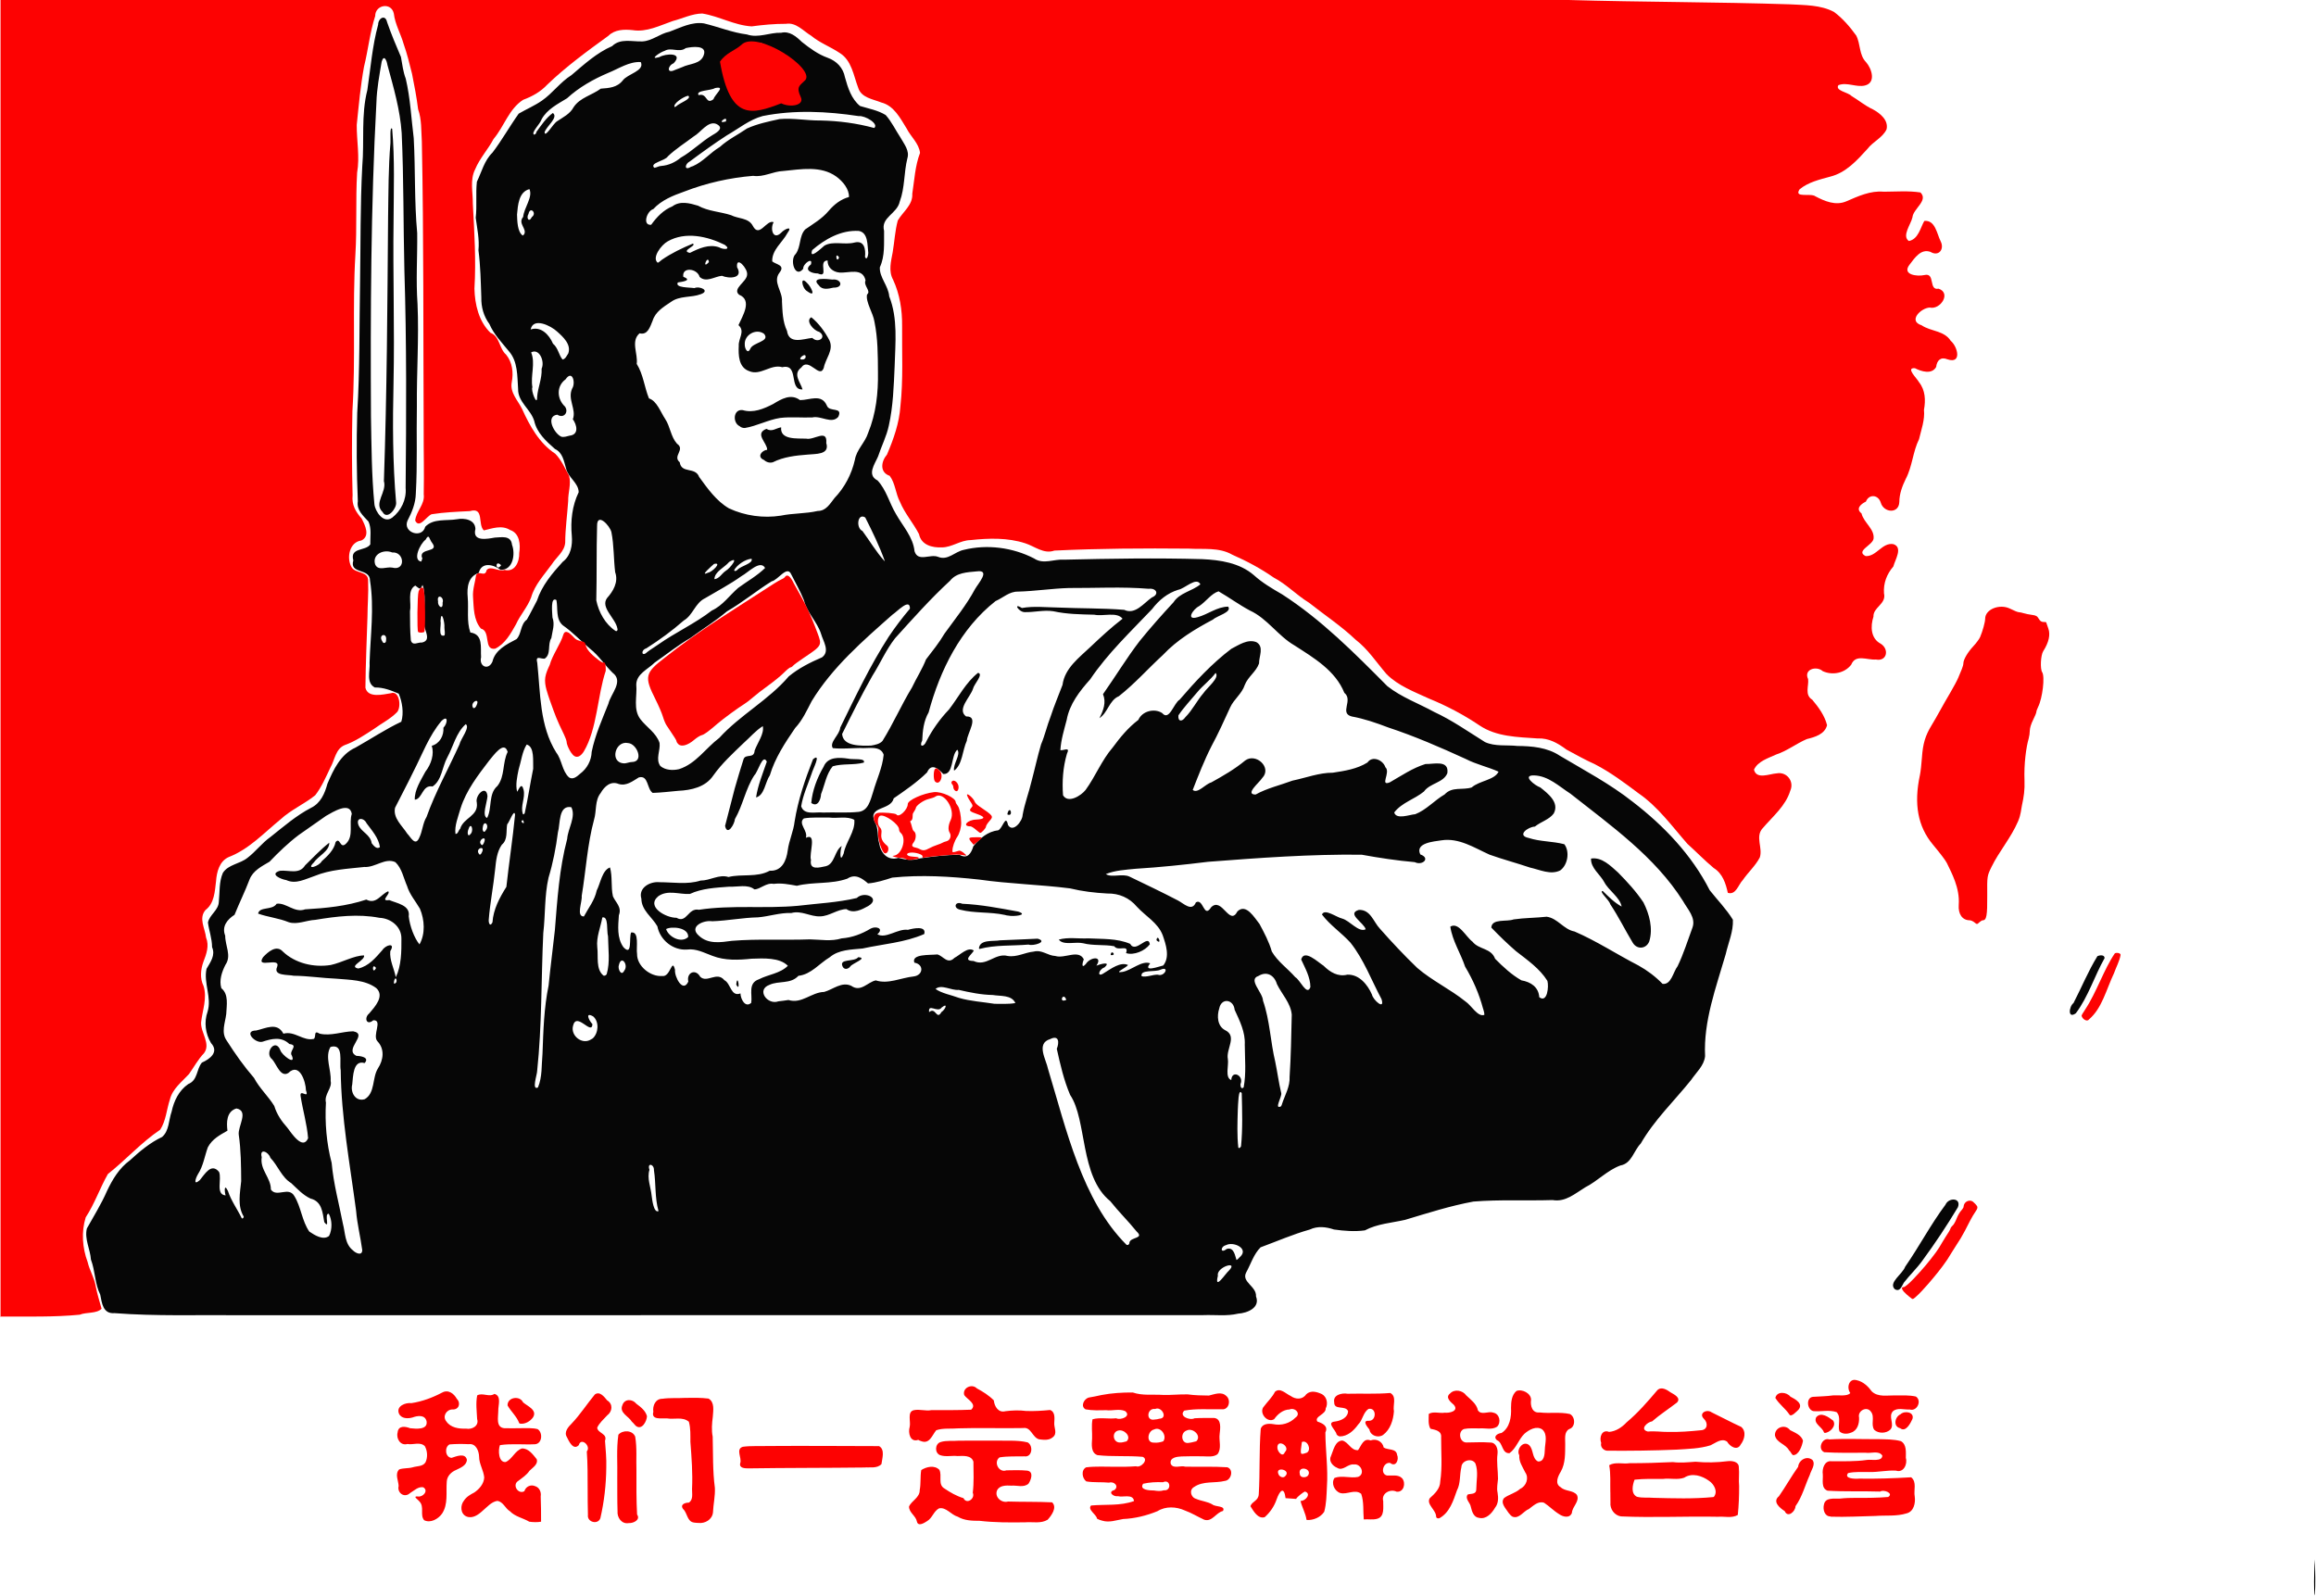 <?xml version="1.0" encoding="UTF-8" standalone="no"?>
<!-- Created with Inkscape (http://www.inkscape.org/) -->
<svg xmlns:dc="http://purl.org/dc/elements/1.1/" xmlns:cc="http://creativecommons.org/ns#" xmlns:rdf="http://www.w3.org/1999/02/22-rdf-syntax-ns#" xmlns:svg="http://www.w3.org/2000/svg" xmlns="http://www.w3.org/2000/svg" xmlns:sodipodi="http://sodipodi.sourceforge.net/DTD/sodipodi-0.dtd" xmlns:inkscape="http://www.inkscape.org/namespaces/inkscape" height="1832" width="2658" version="1.1" sodipodi:docname="我們一定要解放台灣(two).svg" viewBox="0 0 2657.5 1832.5" id="svg26">
	<defs id="defs28"/>
	<sodipodi:namedview bordercolor="#666666" inkscape:pageshadow="2" guidetolerance="10" pagecolor="#ffffff" gridtolerance="10" inkscape:window-maximized="1" objecttolerance="10" showgrid="false" borderopacity="1" inkscape:window-y="24" inkscape:window-x="65" inkscape:pageopacity="0" showguides="false" id="namedview2"/>
	<path d="m1052 1747c-1.173-6.697-9.065-10.22-9.07-17.27 2.855-6.782 12.47-10.28 12.27-18.96 1.484-7.579 0.457-15.38 1.762-22.98 6.045-3.82 15.18-5.966 20.79-0.267 3.439 6.676-2.017 16.8 5.729 21.38 6.805 4.609 14.03 8.788 21.96 11.14 3.63 7.697 13.74 0.485 10.67-6.193 1.442-11.84 0.857-23.78 0.746-35.67-2.403-7.696-11.9-6.625-18.26-6.468-6.647-0.734-13.69 1.247-20.05-1.06-6.433-2.566-5.954-13.02 0.677-15.02 6.545-2.05 13.56-0.906 20.32-1.536 20.08-0.269 40.16 0.085 60.23-0.036 6.475 0.091 13.01 0.405 19.32 1.971 6.808 3.738 5.243 17.46-3.804 16.02-9.493 0.216-19.06-0.328-28.47 1.2-7.252 5.273-0.777 18.04 7.845 14.87 7.982-0.167 16.05-0.412 23.98 0.349 7.88 1.166 4.3 10.82 1.428 15-5.603 4.807-13.18 1.692-19.71 2.226-5.788-0.321-13.77-0.529-16.48 5.714-2.845 7.629 5.443 14.6 12.69 12.52 16.87 0.524 33.77 0.112 50.63 0.932 6.096 5.868-0.781 15.21-5.145 19.97-7.723 4.706-17.13 2.272-25.66 2.963-17.52 0.262-35.1 0.326-52.52-1.716-8.516 0-17.49-0.211-25.02-4.726-7.58-2.07-13.36-11.4-21.51-9.546-6.189 3.275-7.675 11.23-13.81 14.71-2.981 1.926-10.15 6.51-11.53 0.498zm-255.9 1.075c-8.076-1.015-7.531-11.1-12.52-15.54-3.852-5.272 2.336-7.389 6.611-7.344 5.236-3.354 3.576-10.39 3.644-15.65 0.89-18.07-0.522-36.14-1.88-54.14-0.043-7.708 0.371-15.58-1.76-23.08-7.084-6.055-16.86-2.368-25.2-3.842-5.757-0.335-18.35 2.152-15.6-7.495-1.053-6.964 2.412-15.09 10.37-15.04 8.852-1.244 17.84-0.488 26.74-1.016 8.76-0.117 17.56-0.305 26.27 0.812 7.325 4.22 5.307 13.88 4.897 20.9-0.979 7.564-1.623 15.29-0.136 22.83 0.533 19.56-0.101 39.21 2.511 58.65 0.501 9.544-1.791 18.94-2.18 28.43-0.925 8.119-9.057 12.87-16.72 11.95-1.693-0.028-3.383-0.185-5.06-0.406zm-189.1-0.99c-7.243-4.273-16.19-5.736-22.19-11.99-5.454-3.237-7.744-11.07-14.61-11.91-6.888 1.202-11.64 7.14-16.8 11.39-4.897 4.563-11.65 9.4-18.62 6.461-6.957-3.073-7.171-12.79-2.796-18.13 2.818-4.426 7.387-7.013 11.89-9.357 5.759-3.899 11.1-10.07 11.39-17.28-0.717-8.199-5.839-15.38-5.865-23.71-0.191-6.759-3.666-15.65-11.9-14.48-7.357-0.357-14.74-0.347-22.08 0.275-6.044 3.163-4.969 14.96 2.374 15.43 5.379-1.714 15.61-6.113 17.57 2.107-0.139 6.556-7.368 9.356-12.41 11.8-5.539 2.291-10.38 7.062-10.68 13.35-1.013 12.34 1.859 26-5.505 36.93-4.385 6.016-13.07 11.06-20.41 7.442-5.183-5.819 0.577-15.46-5.449-21.54-1.528-2.224-8.395-6.213-1.801-5.745 5.661 1.083 12.78-6.69 6.116-10.57-5.643-1.012-10.46 3.867-15.09 6.665-6.437 6.074-15.08-0.203-13.11-8.191-0.233-6.165-4.584-13.71 0.637-18.97 4.828-1.691 10.31-1.021 15.33-2.37 5.008-1.631 11.86-0.752 14.87-5.792 2.751-5.688 2.268-13.19-0.782-18.58-5.483-5.31-13.39-1.184-19.96-2.451-8.026 2.317-13.17-6.265-11.24-13.29 0.699-8.154 8.884-6.967 14.26-4.814 6.486 0.632 20.51 2.275 18.99-7.854-1.82-7.984-10.44-6.602-16.21-4.471-5.413 1.547-12.87 1.44-15.55-4.52-3.42-8.566 7.556-12.82 14.34-11.96 12.34-1.876 24.16-6.277 35.17-12.07 7.045-3.971 13.61 1.02 16.94 7.133 4.986 4.952 2.353 12.8-5.156 12.17-7.016 0.23-11.57 8.129-6.856 13.76 4.933 7.284 14.49 8.603 22.61 8.283 6.787 1.392 15.17-3.18 12.73-10.98-0.444-9.044-1.696-18.21 0.053-27.19 6.176-3.502 13.74 2.436 19.8-1.702 8.54 2.33 4.102 13.33 4.416 19.65 0.031 6.922-3.113 18.81 7.008 19.75 6.766 0.243 13.55-0.055 20.33-0.049 5.933 0.089 12.16-0.45 17.88 1.104 6.128 4.021 5.259 16.45-2.85 17.33-13.47 0.685-27.06-0.984-40.46 1.023-2.356 6.085-1.52 20.4 6.693 19.35 7.574-3.407 10.42-12.86 18.5-15.49 7.649-0.341 12.73 7.008 17.01 12.28 1.866 6.053-4.74 9.668-8.321 13.34-3.28 4.89-8.186 8.023-12.78 11.52-7.503 4.551-0.257 16 6.95 11.9 1.468-5.159 7.144-8.155 12.4-5.768 4.963 1.568 7.161 6.922 6.332 11.76 0.371 9.664 0.478 19.34 0.424 29.01-4.46 0.769-9.03 0.621-13.5 0.021zm67-38.04c-0.033-14.21 0.072-28.45-0.975-42.63 5.228-6.048-6.644-16.81-9.198-7.203-6.39 6.415-11.32-4.508-13.72-9.359-3.514-5.75 1.603-11.61 5.574-15.5 9.839-10.31 17.48-22.41 26.57-33.34 5.736-4.142 10.78 2.728 14.1 6.719 6.942 4.127 6.193 12.82 0.028 17.33-4.033 4.438-8.94 8.596-11.43 14.08 0.538 6.472 12.12 6.679 8.977 15.01 0.712 10.26 1.823 20.5 1.462 30.8-0.183 19.53-2.395 39.08-6.794 58.11-2.849 7.939-15.38 4.484-14.28-3.667-0.294-10.11-0.284-20.24-0.314-30.36zm34-11.86c0.421-16.65-1.119-33.41 1.28-49.97 4.975-5.721 16.3-5.342 19.31 2.229 2.19 12.97 0.977 26.19 1.426 39.27-0.033 16.72-0.185 33.45 0.745 50.16 4.184 6.092-4.245 10.13-9.44 9.786-8.135 1.563-13.66-6.212-13-13.69-0.422-12.59-0.23-25.18-0.321-37.78zm550.8 46.5c-0.897-5.291-11.22-10.25-6.933-15.18 16.44-1.532 33.53 0.652 49.35-5.11-0.993-8.676-12.61-3.918-18.51-5.61-5.094 0.953-12.22-4.936-4.02-7.03 5.787-4.439-0.52-10.36-6.06-8.503-8.697-0.868-17.51 0.044-26.16-1.423-4.873-3.555-6.25-13.09-0.203-16.16 11.06-1.36 22.34-0.588 33.49-0.644 7.927 0.07 15.87 0.033 23.77-0.591 5.502 2.289 15.1-7.842 7.595-10.83-17.24-1.494-34.63 0.01-51.85-1.926-7.727-2.718-6.592-12.37-6.177-18.91 0.331-7.418-0.984-14.93 0.511-22.28 8.882-2.45 18.12-0.083 27.14-1.159 5.22 2.639 17.82-2.359 10.29-8.237-6.897-3.017-14.58-0.058-21.82-1.045-7.87 0.146-15.82 0.511-23.6-0.936-6.088-3.453-1.977-11.79 3.427-13.51 4.886-0.805 9.794-1.796 14.71-2.921 11.86-2.275 23.97-3.009 36.03-2.935 11.17 3.829 23.06 2.009 34.58 2.783 9.516 0.343 19.06-0.846 28.54-0.599 8.049 1.073 16.18 1.283 24.29 1.331 6.376-1.454 14.31-4.914 19.86 0.362 5.955 4.703 3.146 16.56-5.265 15.36-14.25 0.416-28.72-1.064-42.86 1.583-6.692 6.473 6.417 11.62 11.75 8.776 7.532-0.485 15.09-0.294 22.63-0.35 8.668 1.083 6.92 12.13 6.231 18.35-1.129 7.677 2.644 16.6-2.497 23.29-4.603 3.496-11.04 2.47-16.51 2.392-8.259-0.115-16.54-0.186-24.8 0.146-5.121 0.248-13.85 1.154-12.37 8.374 2.72 6.425 11.28 1.622 16.75 3.36 16.07 0.397 32.16-0.391 48.22 0.689 7.71 2.599 4.533 14.95-2.848 15.67-11.53 2.87-24.82-0.21-35.14 6.887-6.098 3.166-4.094 11.94 2.088 13.69 6.076 2.66 12.92 3.024 18.74 6.43 3.294 3.018 15.61 1.277 12.17 7.51-7.922 1.719-12.45 13-21.53 10.03-7.529-3.389-14.51-7.864-22.3-10.63-9.851-4.47-21.96-5.062-31.37 0.835-12.54 5.133-25.91 8.419-39.46 9.011-7.869 1.31-15.76 4.338-23.81 1.925-2.102-0.499-4.152-1.242-6.052-2.276zm76.69-32.69c9.087 1.13 7.887-13.47-1.096-9.219-7.593-0.37-15.26 0.05-22.69 1.727-4.986 7.377 7.869 7.698 12.51 7.756 3.719 0.633 7.646 0.987 11.28-0.263zm37.25-56.25c6.466-6.503-4.184-15.96-11.19-12.33-7.765 2.662-6.007 16.19 2.888 14.1 2.832-0.253 5.539-1.179 8.306-1.774zm-80.06 0.091c6.002-5.611-2.946-14.05-9.329-12.44-7.8 1.486-6.608 13.17 0.977 13.76 2.852 0.324 5.613-0.701 8.353-1.316zm42.12-0.046c4.751-6.448-3.041-17.48-10.65-13.56-7.344 1.64-9.414 15.43-0.073 15.06 3.63 0.397 7.298-0.303 10.72-1.496zm-4.467-25.94c10.26-0.426 2.55-14.68-4.838-11.17-9.358-1.48-11.13 14.31-0.578 12.1 1.839-0.044 3.651-0.427 5.416-0.922zm168.9 115.9c-1.097-7.54-5.165-14.19-6.89-21.56 5.52 0.547 13.14-8.527 4.98-10.73-2.434 1.168-8.394 5.76-10.06 8.461l-12.07-0.871c-1.734-14.17-6.774-8.688-10.44 1.863-2.644 7.61-7.41 14.6-13.55 19.99-7.837 2.374-12.98-7.33-16.33-12.61 1.718-5.614 9.093-5.923 9.563-13.77 1.501-25.08 0.286-50.01 2.25-74.96 1.77-6.213 9.299-6.344 14.54-5.463 9.058 1.887 18.83-0.848 25.32-7.506 6.792-4.487-0.545-12.09-6.851-9.356-7.485 0.183-13.49 5.335-17.63 11.14-8.116 4.947-18.11-7.902-11.62-14.72 4.156-5.611 9.456-10.43 12.6-16.74 5.916-5.197 12.41 2.292 17.84 4.696 5.826 4.249 13.65 4.612 17.97-1.737 5.258-5.037 12.43-2.859 18.14-0.222 5.617 3.14 7.2 10.94 4.254 16.43 0.408 6.903-13.51 9.145-9.552 15.03 5.951 1.909 12.82 5.238 9.194 12.46 0.116 20.76 3.203 41.45 1.78 62.22-0.452 9.641-0.584 19.54-3.089 28.87-4.171 6.476-12.56 9.896-19.94 9.457l-0.264-0.232zm-24.4-50c7.413-7.311-12.37-11.72-7.66-1.966 1.111 2.812 5.458 4.713 7.66 1.966zm26.11-0.626c5.456-8.141-11.95-12.13-9.394-1.863 0.123 4.688 7.021 4.698 9.394 1.863zm-26.56-26.92c7.043-6.347-8.99-16.05-8.596-5.025-0.097 3.928 5.944 12 8.596 5.025zm25.34 0.576c5.648-3.489 0.387-15.14-5.816-12.18-2.153 15.51-2.187 14.93 5.816 12.18zm65.23 76.67c-0.897-9.78 0.362-19.91-2.932-29.35-7.186-5.919-16.16 1.24-24.06-0.951-6.677-2.226-10.79-11.24-6.582-17.32 8.76-3.225 18.13 0.683 27.03-1.158 8.548-3.272 3.374-15.53-4.814-14.31-7.227-0.958-12.45 8.24-19.39 3.735-4.898-1.992-9.696-7.623-6.997-13.07 2.791-6.448 4.629-17.82 13.12-18.13 7.197 1.702 9.953 11.83 18.12 11 3.745-5.201 6.149-14.34 14.34-11.11 6.896-2.603 13.87 1.546 15.04 8.141 4.931 3.14 14.48 0.788 15.4 8.431 2.434 5.373-1.348 14.58-7.952 9.284-7.935-1.351-12.04 12.51-3.607 14.44 5.828 0.425 12.92-1.565 17.42 3.255 4.462 5.5 1.873 16.1-6.376 15.32-7.324-3.638-17.81 1.839-15.44 10.76-0.164 6.943 1.918 17.92-6.868 20.3-5.038 1.448-10.32 0.254-15.45 0.735zm83.09-2.998c0.184-7.707-11.63-14.36-7.336-21.3 5.664-5.097 11.98-11.02 12.04-19.24 2.526-16.76 0.93-33.75 1.03-50.61 0.762-7.82-6.875-8.623-12.27-9.969-2.903-4.803-1.917-11.77-1.9-17 5.3-3.296 12.38-0.338 18.4-1.412 5.364 0.65 16.48-1.882 10.34-9.024-3.606-3.199-10.15-8.422-4.392-12.94 5.087-5.523 14.52-3.729 18.62 2.077 5.216 5.015 11.89 9.631 13.42 17.18 3.965 6.075 11.9 0.563 17.58 2.664 7.411 1.211 9.388 11.39 4.404 16.16-6.058 3.899-13.49 1.378-20.23 1.918-5.914 0.056-11.98-0.493-17.79 0.718-7.323 2.888-4.919 15.8 3.097 15.44 9.024-0.065 18.14-0.588 27.18 0.08 6.623-0.1 8.964 7.372 8.267 12.88-1.223 9.622 0.55 19.21 0.566 28.83-0.37 5.291-1.708 10.53-0.495 15.84 0.972 5.873 1.078 12.42-2.893 17.29-3.677 6.344-10.07 13.56-18.24 11.67-6.314-0.554-8.308-7.384-9.548-12.57-0.67-4.927-6.963-9.023-3.759-14.16 3.648-1.478 9.99 0.326 9.98-6.176 0.114-9.793 2.535-20.08-0.956-29.53-3.974-6.897-15.96-3.523-16.15 4.275-2.186 8.814-0.732 18.44-5.114 26.7-4.109 11.72-8.276 25.16-19.8 31.67-1.482 0.775-3.677 0.374-4.055-1.471zm83.26-4.365c-2.984-4.924-10.01-11.33-5.237-17.18 5.721-4.231 13.19-5.724 18.46-10.56 6.914-3.082 10.41-12.45 5.813-18.87-2.995-6.247-7.487-12.44-6.841-19.72-3.895-6.585 4.758-17.59 11.4-11.44 5.217 5.126 2.993 14.75 9.933 18.56 7.251 0.762 7.804-8.102 7.992-13.34 0.141-7.673 3.648-17.22-2.836-23.28-6.78-4.697-15.34 0.246-20.68 4.946-6.723 6.605-9.213 16.64-17.09 22.2-8.998 0.53-7.291-12.13-14.33-14.88-4.913-4.319 0.975-7.957 5.183-8.279 9.597-6.015 11.5-18.44 10.95-28.87 0.053-6.802 0.634-14.67 6.221-19.39 6.607-2.594 16.84 2.778 16.78 10.1-1.037 6.788 1.284 15.58 9.829 14.56 11.52 1.405 23.34-0.742 34.72 1.81 6.527 3.245 6.698 15.22-0.879 17.32-6.027 3.533-4.297 11.36-4.473 17.2-0.111 10.65 0.382 21.96-5.049 31.58-3.216 5.309-7.378 13.91-0.109 17.97 5.255 5.012 14.05 3.109 18.58 8.81 3.616 7.328-5.339 13.26-5.749 20.68-2.485 6.46-10.19 4.549-14.55 1.451-6.233-3.726-11.29-9.144-17.31-13.09-6.726-2.458-12.5 3.47-17.47 7.128-6.383 2.449-11.17 11.73-18.85 8.788-1.796-1.018-3.137-2.638-4.404-4.23zm116.7-23.92c-0.281-10.32 0.615-20.74-1.276-30.96 7.178-4.121 15.73-1.012 23.5-2.296 16.57 0.028 33.16-0.468 49.68-1.265 8.577 1.16 17.24 0.173 25.79-0.397 12.21 1.172 24.53 0.93 36.69-0.607 5.129-0.654 13.24 0.29 13.13 7.032 0.745 7.156-0.384 14.36 0.351 21.53 0.028 11.07-0.369 22.15-1.53 33.16-6.883 3.995-15.09 1.458-22.6 2.07-37.17-0.745-74.39 1.192-111.5-0.432-7.464-1.036-12.88-8.51-12.09-15.91-0.217-3.972 0.085-7.952-0.107-11.92zm118.9 5.38c4.889-6.135 0.121-14.53-5.466-18.32-7.983-5.855-19.67-9.646-28.62-3.658-7.853 2.808-16.29 0.289-24.38 1.405-10.86-0.031-21.77-0.316-32.59 0.868-2.391 6.069-4.514 16.04 2.66 19.6 6.234 1.647 12.84 0.645 19.23 1.252 22.8 0.583 45.72 1.312 68.43-0.876zm133.6 22.46c-6.684-0.026-8.718-8.285-7.254-13.61 1.542-8.536 11.96-6.514 18.31-6.829 12.46-1.45 25.09-0.491 37.62-0.957 5.929-0.123 11.86-0.374 17.77-0.911 6.874-4.307-5.35-8.971-9.145-6.205-20.12-0.644-40.27 0.235-60.38-1.001-7.762-2.795-5.035-12.37-5.504-18.64-1.008-6.495 1.89-16.21 10.01-15.18 13.56-0.042 27.19 0.453 40.67-1.507 5.337-0.806 17.54 2.273 17.65-5.013-4.141-6.151-12.98-2.23-19.25-3.242-15.8 0.033-31.62 0.364-47.4-0.599-8.103-3.519-2.536-17.29 5.762-14.7 18.74-1.092 37.51-0.162 56.26-0.304 8.675 0.277 17.63 0 26.02 2.324 6.692 3.936 5.598 12.64 5.588 19.26 2.167 7.088-2.633 17.46-11.27 14.57-10.27-0.618-20.42 1.856-30.69 1.604-8.107 0.142-16.35-0.668-24.32 1.208-5.243 6.622 8.411 6.81 12.66 6.354 19.93 0.365 39.85-0.385 59.74-1.528 6.854 5.474 2.649 14.85 4.123 22.14 1.006 7.328-1.02 17.17-9.247 19.25-11.57 3.672-23.88 2.066-35.8 3.004-17.04 0.383-34.15 1.39-51.16 0.846l-0.77-0.314zm-52.37-6.111c-5.646-3.681-14.37-10.74-6.563-17.05 7.697-11.03 14.23-22.82 22.04-33.78 0.736-7.827 9.943-13.19 16.44-7.851 4.009 5.247-1.65 11.76-3.078 17.17-5.43 11.99-8.625 25.06-16.39 35.9-0.049 5.92-8.75 13.82-12.35 5.718zm-1199-55c2.234-5.954-5.604-16.21 3.037-18.83 9.235-1.266 18.65-0.555 27.96-0.884 42.81-0.314 85.62 0.045 128.4 0.124 7.162 3.945 3.453 14.54 2.732 20.69-5.06 5.281-13.16 3.282-19.71 3.87-44.38 0.534-88.76 0.337-133.1 1.003-3.822-0.037-10.8-0.145-9.308-5.972zm1204-14.79c-3.716-7.247-14.42-8.534-16.14-17.14-0.363-9.379 11.86-13.38 17.34-6.036 5.608 2.995 12.78 5.441 14.86 12.13-1.047 6.157-4.864 17.04-11.63 16.57-1.884-1.506-2.504-4.072-4.434-5.534zm-215.6-8.391c-2.544-6.511 0.86-16.03 9.042-12.73 7.926-0.667 14.8-5.326 20.11-10.97 13.07-10.99 24.32-23.92 35.31-36.93 4.648-4.534 11.02-0.463 15.25 2.567 3.869 2.232 12.22 6.2 7.35 11.56-9.443 7.323-19.6 13.8-28.6 21.66-5.745 0.815-14.63 9.356-4.9 11.71 7.971-0.772 15.78 0.539 23.77 0.458 12.36 0.245 24.72-0.691 36.99-1.935 8.059-0.31 8.536-8.56 3.533-13.19-6.404-6.398 3.371-11.48 8.865-7.419 11.36 5.461 22.43 11.51 33.93 16.71 6.354 5.16 3.83 14.67-0.522 20.27-3.866 7.701-12.56 2.153-15.56-3.284-6.449-4.58-13.2 1.584-19.06 4.181-12.54 3.931-25.89 4.102-38.9 4.98-26.66 1.106-53.37 1.46-80.05 1.223-4.225-0.452-7.814-4.547-6.551-8.876zm-784-3.601c-9.487 3.289-11.87-8.256-9.833-14.96 1.448-6.06-3.212-17.5 4.933-19.14 6.607-1.332 13.3 1.265 19.92-0.016 15.24-0.01 30.49 0.13 45.73-0.507 7.2-6.565-4.8-11.92-7.976-16.79-2.406-8.248 8.792-13.53 14.47-7.693 7.005 3.783 13.88 8.048 19.48 13.77 0.721 6.99 5.228 14.6 13.31 12.44 7.945-0.976 15.86-1.313 23.81-0.252 9.172 0.349 18.35-0.233 27.48-1.125 5.948 2.113 5.124 9.407 4.813 14.46-0.606 5.717 4.153 12.53-1.842 16.93-4.321 3.686-10.38 2.956-15.54 2.272-7.913-2.033-9.103-14.5-18.38-12.94-24.74 0.527-49.52-0.457-74.27 0.333-8.419 0.801-17.49-0.561-25.46 2.178-4.694 5.597-7.652 16.35-17.37 12.5-1.161-0.291-2.281-0.768-3.264-1.456zm480.2-6.326c-0.7-4.969-12.5-13.75-1.672-14.73 6.454-0.87 14.72-4.276 14.87-11.88-2.776-7.129-16.14-0.622-15.91-10.16-1.697-8.633 8.878-10.98 15.34-9.823 16.34-0.414 32.71 0.519 49.02-0.885 7.808 4.055 2.714 14.15 4.21 20.95-0.711 10.07-4.115 21.09-12.56 27.28-5.601 3.732-14.48 0.782-15.53-6.2-2.431-3.161-9.072-10.72-0.432-10.09 8.681-0.059 8.676-15.45-0.466-13.71-6.414 3.809-6.746 12.96-12.18 18.09-4.85 6.879-12.25 13.67-21.14 13.52-1.417-0.314-2.755-1.134-3.539-2.376zm559.4-2.486c-1.929-6.104-12.29-9.664-8.812-17.06 5.538-6.751 14.32-0.153 19.42 3.706 4.408 6.274-4.131 14.27-9.784 14.23zm17.99-0.862c-2.564-7.187 2.455-15.95-3.347-22.15-8.681-2.988-17.88-0.298-26.79-1.177-7.338-1.8-8.568-15.82-0.183-16.4 7.654-0.505 15.36-0.577 22.95-1.648 6.089-0.383 16.58 1.371 19.73-2.705-4.553-6.179-1.587-17.45 7.601-14.68 7.314 1.617 13.02 7.175 17.26 13.01 7.177 6.576 17.55 4.24 26.35 4.39 8.005 0.037 16.27-0.46 24.07 1.292 7.245 4.713 1.374 17.42-6.978 14.89-6.35 0.417-14.05-2.494-19.34 2.004-5.804 6.204 2.222 14.81-2.843 20.96-4.715 4.658-13.65 4.913-18.57 0.42-4.395-6.096 1.03-14.83-3.884-20.92-4.749-6.794-15.5-0.864-13.59 6.752 0.362 6.965-1.895 15.14-9.352 17.4-4.2 1.706-9.599 1.844-13.09-1.448zm69.66-3.7c-8.43-1.795-6.192-13.16 0.352-15.97 4.549-4.513 16.19-2.698 13.71 5.357-2.128 4.733-7.692 15.71-14.06 10.61zm-1456-7.445c-3.568-6.284-14.82-10.14-10.9-19.02 2.46-7.598 11.58-7.19 15.94-1.687 5.036 3.802 10.67 7.986 12.29 14.43-0.334 5.853-5.75 16.22-12.57 11.22-1.74-1.502-2.958-3.511-4.76-4.948zm-129.3 1.742c-2.832-7.792-9.395-13.31-13.42-20.41-0.359-9.478 13.99-11.77 17.8-3.569 5.038 4.397 16.63 8.716 11.44 17.21-3.206 4.556-9.076 7.966-14.69 7.284zm1458-10.18c-4.653-6.868-11.75-11.72-16.02-18.88 1.784-8.086 13.01-6.871 17.23-1.512 5.368 2.788 15.4 8.046 9.242 15.1-1.9 1.683-8.456 9.207-10.46 5.301z" sodipodi:nodetypes="ccccccccccccccccccccccccccccccccccccccccccccccccccccccccccccccccccccccccccccccccccccccccccccccccccccccccccccccccccccccccccccccccccccccccccccccccccccccccccccccccccccccccccccccccccccccccccccccccccccccccccccsccscccccccccccccccccccccccccccccccccccccccccccccccccccccccccccccccccccccccccccccccccccccccccccccccccccccccccccccccccccccccccccccccccccccccccccccccccccccccccccccccccccccccccccccccccccccccccccccccccccccccccccccccccccccccccccccccccccccccccccccccccccccccccccccccccccccccccccccccccccccc" style="fill:#fd0202" inkscape:connector-curvature="0" id="group_china_communist_lower"/>
	<g id="group_china_communist_upper">
		<path id="path20" d="m2656 1825c-0.423-10.63 0.259-28.42 0.878-34.59 0.268 13.77 0.805 27.55-0.08 41.31-0.939-2.133-0.368-4.503-0.798-6.72zm-2382-315c-47.74-0.443-95.6 1.293-143.2-2.368-13.28 1.029-14.4-11.54-16.35-21.25-6.244-12.5-5.68-27.2-10.65-40.19-0.832-12.02-7.643-23.76-4.665-35.78 7.846-14.17 16.53-27.91 23-42.82 6.332-13.4 14.15-26.52 26.37-35.36 11.26-10.34 23.08-20.3 37.01-26.88 8.222-7.122 7.448-19.41 10.88-28.97 2.642-12.4 8.378-24.35 19.09-31.73 11.21-4.548 9.181-16.9 15.7-24.67 9.218-4.072 19.97-12.11 10.45-22.44-6.474-10.95-8.185-24.01-3.928-36.07 5.022-16.37-4.807-32.77-1.213-49.14 4.452-7.684 10.47-15.6 6.368-24.87-0.004-9.679-3.455-18.78-4.731-28.23 1.652-8.931 12.22-14.1 12.5-23.95 1.173-11.12 0.079-22.68 4.64-33.15 6.32-9.791 19.59-10.19 28.23-17.23 9.451-7.148 16.52-16.97 26.3-23.88 15.09-11.92 29.62-24.7 46.8-33.59 10.9-5.36 15.68-16.49 18.65-27.51 6.858-16.2 15.22-33.97 32.2-41.55 17.59-9.841 34.39-21.12 52.64-29.74 3.091-9.825 1.103-22.81-2.936-32.22-8.6-3.705-17.82-7.356-27.43-7.09-10.44-5.378-5.229-19.04-6.06-28.45 0.962-31.34 5.492-62.98 0.536-94.17 0.138-14.96-23.96-6.937-19.17-23.37-4.231-15.08 14.11-10.34 19.47-18.28-0.195-8.655 1.663-18.13-2.085-26.25-6.07-6.684-13.84-13.1-12.21-23.32-1.492-33.75-1.619-67.6-0.706-101.4 3.098-49.35 2.329-98.85 3.234-148.3 0.707-44.92 0.182-89.9 2.55-134.8 2.516-29.15-1.504-58.91 5.838-87.59 3.715-25.09 5.677-50.57 12.39-75.11 0.08-7.375 8.252-12.29 10.28-2.816 4.698 13.54 10.26 26.79 15.9 39.94 1.527 8.392 2.447 16.89 5.514 24.93 5.288 22.42 6.294 45.56 9.17 68.36 1.987 36.23 0.611 72.61 3.975 108.8 0.334 27.21-1.584 54.43 0.386 81.62 1.719 39.16-1.113 78.31-0.756 117.5-0.617 33.3 0.688 66.65-1.202 99.91-0.219 11.18-4.506 21.64-9.602 31.37-5.636 13.38 16.77 21.15 20.42 6.842 9.438-9.735 24.17-6.509 36.34-8.565 8.492-1.628 20.88 0.302 21.25 11.15-3.904 15.13 13.89 11.37 22.15 9.906 7.179-0.156 18.7-3.181 19.87 8.311 4.038 10.51 1.188 29.2-13.1 28.69-8.496-6.27-21.85-9.473-25.12 3.563-12.2 4.016-13.71 16.67-12.65 27.93 1.217 13.42-1.455 27.47 3.001 40.44 15.17 2.174 11.5 17.23 12.35 28.4-2.647 10.67 8.45 15.62 13.05 5.045 3.126-13.5 16.44-19.95 27.63-25.8 5.951-5.943 4.289-16.95 11.86-22.41 4.182-7.1 7.65-14.62 11.62-21.82 5.552-17.2 17.59-31.39 29.53-44.51 9.363-6.979 11.41-19.13 10.45-30.09-1.579-16.95 0.42-34.41 7.905-49.86-0.143-10.69-12.02-16.74-14.44-27.16-2.59-8.465-3.739-18.24-12.82-22.51-9.965-8.765-20.73-18.49-23.73-32.01-3.894-13.47-18.97-21.89-18.54-36.95-1.094-14.84-0.136-31.49-10.74-43.42-8.024-9.907-17.16-19.18-22.22-31.08-6.568-8.827-9.526-19.46-9.267-30.4-0.653-18.09-0.929-36.23-3.296-54.18 1.245-12.69-1.49-25.01-3.152-37.37 1.617-13.75-0.192-27.63 1.346-41.38 5.589-11.43 8.412-24.23 17.91-33.46 10.92-14.29 19.7-30.2 30.12-44.73 8.811-5.125 18.27-9.099 26.69-14.97 12.28-8.517 21.01-21.22 33.78-29.18 14.61-12.4 28.98-25.64 46.77-33.38 9.518-9.309 22.98-4.912 34.83-5.392 11.19-0.579 19.97-8.955 30.89-11.11 12.66-4.653 25.67-11.69 39.62-9.588 16.59 3.927 32.49 10.59 49.5 12.73 13.05 4.486 25.85-2.423 39.18-1.953 9.733-2.311 17.36 4.331 23.8 10.55 9.156 7.247 18.63 14.24 29.73 18.2 10.17 3.67 17.73 11.56 19.73 22.37 3.36 11.98 7.337 24.88 17.33 32.95 9.89 3.049 20.39 4.838 29.42 10.37 6.761 7.578 11.38 17.37 17.05 25.97 4.069 7.378 10.64 14.88 7.809 23.9-4.045 16.31-2.775 33.65-8.715 49.47-2.943 14.19-22.08 18-17.98 33.71-0.244 14.01 1.213 28.64-4.863 41.73-0.657 11.69 9.787 21.18 10.77 33.4 10.07 25.55 6.967 53.5 6.209 80.28-1.02 22.8-1.703 45.79-6.683 68.14-2.571 12.23-8.471 23.55-12.37 35.43-3.662 8.668-13.25 21.09-0.565 27.53 10.08 10.72 13.47 25.7 20.93 38.15 7.762 13.99 19.89 26.64 21.53 43.15 4.034 12.68 17.8 2.834 26.88 6.352 11.35 4.742 19.22-5.877 29.63-7.977 26.83-6.612 56.12-2.813 80.66 9.828 10.89 7.348 22.81 0.525 34.64 1.454 52.75-1.22 105.6-2.12 158.3-0.625 20.86 0.935 42.89 4.223 59.33 18.29 9.782 8.894 21.14 15.52 32.52 22.11 45.16 29.1 83.14 67.48 120.8 105.4 16.14 12.76 35.82 19.79 53.73 29.61 20.64 9.557 39.22 22.68 58.46 34.65 11.5 5.244 24.84 3.048 37.16 4.423 16.74 0.14 34.25 1.649 48.59 11.17 28.4 16.89 57.78 32.39 83.79 52.95 35.75 27.48 67.79 61.04 88.35 101.5 8.885 11.24 19.2 21.74 26.62 33.89 0.665 13.51-5.342 26.62-8.29 39.74-11.05 38.11-25.57 76.54-23.63 116.9-1.118 11-10.33 18.8-16.2 27.54-19.41 24.12-42.14 45.78-57.69 72.81-8.168 8.34-10.32 22.91-23.37 25.16-15.09 5.59-26.11 17.9-40.34 25.09-11.66 7.089-22.65 17.2-37.41 14.61-30.3 0.946-60.73-0.722-90.94 1.716-26.67 4.928-52.52 13.22-78.43 20.99-15.49 3.527-31.94 4.499-46.15 12.08-11.7 1.615-23.79 0.633-35.47-0.988-9.126-3.066-18.83-4.228-27.83 0.057-19.3 5.415-37.7 13.49-56.47 20.41-7.956 7.912-11.16 19.19-16.5 28.82-5.806 11.05 12.04 15.77 11.28 27.52 5.108 13.19-10.22 19.15-20.52 19.79-13.03 3.13-26.6 1.176-39.9 1.698-369 0.039-737.9 0.078-1107 0.118zm1136-51.01c12.09-12.43-14.77-4.338-12.52 5.848-4.372 17.82 9.098-3.148 12.52-5.848zm13.24-16.18c9.926-9.603-8.07-17.73-16.36-13.25-7.014 1.784-6.449 10.2 0.643 4.409 8.852-2.905 9.875 9.189 11.34 12.66 1.842-0.816 2.837-2.633 4.376-3.819zm-1008-7.592c-1.986-15.1-5.852-29.92-7.047-45.15-7.093-53.66-17.12-107.2-17.67-161.4-1.722-9.137 4.046-31.16-11.74-26.62-6.702 11.18 1.035 26.22 0.191 39 2.045 8.264-7.727 15.32-5.418 24.85-1.295 23.25 0.656 46.76 6.575 69.3 2.077 23.67 8.418 46.63 12.92 69.9 2.814 10.52 2.025 23.03 11.49 30.45 2.885 3.055 10.62 6.898 10.7-0.295zm880.7-8.576c1.308-6.751 17.53-4.198 8.282-12.75-9.631-11.99-20.73-22.74-30.27-34.83-35.23-28.33-26.44-92.95-46.08-122-7.233-16.95-11.33-35-15.3-52.9 2.927-7.142 2.651-16.26-7.546-11.2-16.66 5.023-4.69 23.33-2.484 34.44 20.91 69.06 39.04 150.8 89.99 201.7 1.747 1.114 3.639-0.774 3.403-2.378zm-918.8-7.604c3.867-7.565 3.599-18.32-0.272-25.46-5.925-0.912 2.015 19.01-5.197 9.569-2.085-11.11-2.463-23.76-15.91-27.1-8.728-4.12-15.18-11.25-22.02-17.66-11.1-6.708-15.14-19.95-23.95-29.09-2.027-6.823-12.73-11.66-9.957-0.718-2.21 14.64 10.66 23.54 10.54 37.18 6.693 9.544 20.25-3.967 26.89 7.376 7.846 12.6 8.693 28.65 17.21 40.85 6.071 4.085 15.85 10.36 22.66 5.05h0.003zm-97.95-22.27c-7.501-12.29-4.212-27.29-2.906-40.7-0.146-17.79-0.231-35.69-2.809-53.31-1.207-9.615 12.04-27.36-2.677-30.12-11.59 3.49-11.43 16.34-10.29 25.52-8.638 4.949-17.5 9.488-22.54 19.13-3.66 10.06-5.195 21.41-11.35 30.86-2.676 4.534-5.756 13.76 2.157 6.764 5.492-6.383 13.02-20.42 22.06-9.467 3.556 8.054-4.366 26.06 7.564 27.02-1.4-4.262-1.858-14.41 2.675-5.056 3.696 11.27 10.74 20.75 15.74 31.07 1.006 1.452 2.559-0.836 2.374-1.706zm476.2-6.275c-4.432-15.33-2.84-31.45-5.281-47.02 0.372-7.028-8.161-9.05-5.132-0.439-3.085 9.928 1.557 19.78 2.507 29.86 0.597 4.329 2.307 20.06 7.906 17.6zm668.7-74.6c1.994-20.17 1.288-40.51 0.807-60.73-4.058-7.006-4.111 13.61-4.507 18.93-0.437 14.47-1.001 29.15 0.576 43.5 1.089 1.418 2.882-0.621 3.123-1.71zm-1071-9c-1.286-16.37-6.067-32.19-8.581-48.33-1.428-9.275 10.19 4.192 6.142-6.693-0.281-10.33-7.531-32.44-20.19-20-8.993 5.716-13.69-10.29-18.65-15.7-9.422-6.947 3.567-25.18 9.407-10.44 1.586 5.554 18.33 18.2 13.23 6.251-3.988-5.339 8.458-11.96-2.891-13.36-9.306-8.906-20.4-6.024-30.97-2.572-8.4 2.141-22.17-12.8-7.022-12.94 11.1-2.438 23.97-9.909 31.18 3.668 12.8-3.591 22.72 8.868 34.99 5.961 3.05-2.735-0.906-10.58 6.607-5.984 12.99 3.028 25.66-2.532 38.52-2.702 18.02 3.328-11.5 20.83 3.79 28.21 4.584 0.039 15.42 1.688 9.305 8.249-13.38-3.981-13.15 15.53-14.21 24.62-2.314 9.088 3.908 20.03 14.34 16.86 12.21-7.043 8.382-24.53 15.18-35.35 6.309-9.6 7.965-22.11-0.402-30.96-6.658-6.761 6.48-24.8-4.909-24.32-7.722 6.654-10.97-2.742-4.696-7.824 6.354-7.536 18.08-19.9 8.042-29.16-12.9-9.542-30.1-9.325-45.43-10.71-16.49-0.692-32.82-3.226-49.34-3.422-6.513-1.45-23.85 0.399-18.98-10.14 4.532-12.32-25.43 2.921-16.11-11.22 5.518-5.889 15.3-14.59 22.69-6.39 14.3 13.63 35.71 18.48 54.92 15.43 12.68-2.695 26.8-10.95 38.26-11 1.685 5.631-18.56 12.66-6.629 15.02 11.99-2.657 19.95-12.36 27.65-21.11 3.886-6.121 15.53-9.114 9.102 1.17-1.024 10.22 4.387 19.95 6.347 29.96 6.389-13.16 6.537-29.52 6.436-44.18 0.265-13.87-12.16-23.52-25.19-24.04-24.43-4.739-49.4-1.698-73.7 2.342-10.08 0.43-20.83 5.871-30.46 2.706-11.31-4.656-23.66-5.792-35.16-9.86 1.571-8.505 16.27-3.409 21.27-11.33 10.82-1.605 20.45 10.88 32.69 6.406 23.69-1.334 47.65-3.662 70.27-11.2 11.37 5.931 16.54-6.021 25.07-9.526 3.564 2.646-10.32 11.9 1.254 10.08 8.832 3.786 24.37 5.838 22.36 18.63 1.257 11.3 6.215 24.72 12.35 32.27 6.899-12.23 5.87-28.24 0.526-40.94-4.982-8.632-11.79-16.29-14.76-26.05-4.071-9.224-5.908-20.16-13.36-27.37-11.68-5.604-23.35 6.374-35.75 5.465-19.32 2.144-39.1 2.909-57.32 10.44-10.29 3.385-21.32 9.73-32.19 4.638-6.175-0.903-20.04-6.966-7.33-10.7 10.17-1.073 22.2 4.606 28.87-6.234 9.141-8.769 17.72-18.21 27.76-25.99 0.239 9.757-12.57 15.04-17.89 22.86-9.427 9.172 6.226 4.257 9.263-1.642 6.719-5.965 14.05-12.91 15.9-21.95 5.346-6.453 4.905 8.964 12.12 1.637 8.968-8.707 2.932-22.96 6.431-34.01-2.178-14.56-21.89-2.004-29.54 2.281-10.49 7.281-20.86 14.65-31.33 21.95-12.12 9.161-23.06 19.74-33.54 30.67-8.815 5.235-18.94 10.13-22.93 20.39-5.209 13.78-11.76 26.94-17.23 40.55-8.209 5.307-14.99 13.27-10.72 24.04-0.111 11.25 7.556 23.04 0.27 33.39-4.112 8.138-7.444 17.76-4.702 26.88 8.724 7.092 6.024 19.74 5.626 29.56-1.218 10.23-6.22 21.19 0.578 30.67 9.507 14.89 19.74 29.43 31.32 42.76 6.283 11.94 16.34 20.95 23.22 32.16 2.895 9.437 8.321 17.6 14.9 24.85 4.99 6.607 17.8 26.31 23.92 12.34l0.017-0.021zm1118-39.29c3.35-10.33 9.337-20 8.75-31.29 1.592-23.75 1.875-47.58 2.47-71.36-1.147-13.33-11.41-23.46-17.01-35.1-3.058-10.28-11.69-15.18-21.24-9.327-12.41 4.042 5.021 18.92 5.252 28.36 7.901 22.67 8.476 46.95 14.06 70.18 2.489 11.97 4.034 24.19 6.881 35.96 1.03 4.077-8.722 19.26-0.24 15.17 0.268-0.86 1.018-1.654 1.081-2.589zm-854.1-19.14c5.099-12.1 3.956-25.69 5.186-38.54 0.962-26.26 1.656-52.67 7.002-78.48 2.124-21.17 4.849-42.27 7.194-63.41 2.832-35.19 5.051-70.64 14.15-104.9 0.829-11.97 10.34-25.41 4.762-36.38-15.08-2.807-12.56 19.31-15.41 28.93-2.233 17.6-5.656 35.07-10.78 52.03-4.743 20.85-3.523 42.39-6.007 63.53-2.496 52.8-1.447 105.8-7.065 158.5 0.011 3.96-6.573 22.53 0.968 18.8zm810.1-0.052c3.066-16.11 1.406-32.73 1.294-49.03 0.717-14.43-5.799-27.3-11.64-40.04-1.196-12.08-15.18-14.18-17.68-1.526-2.813 8.582-2.22 20.3 6.805 24.95 14.22 6.917 0.744 21.67 3.099 33.12 1.212 7.192-3.677 21.31 3.914 24.15 0.59-12.27 14.96-5.075 10.58 4.613-0.131 2.047 0.593 6.693 3.62 3.761zm-747.2-56.24c6.656-6.183 7.537-19.09 0.508-25.19-9.85-5.606-4.845 4.732-0.87 8.871-0.715 13.68-18.43-15.07-22.33 2.04-2.919 11.33 10.62 22 20.66 15.49l2.044-1.209h-0.007zm1022-34.27c-4.495-16.93-11.58-33.07-20.56-48.05-5.173-15.51-14.58-29.59-16.99-45.96 9.486-5.828 17.87 11.68 25.41 17.22 7.359 9.342 21.4 7.12 25.98 19.64 9.139 9.236 18.88 18.35 30.23 24.79 10.61 1.842 19.73 7.587 20.48 19.36 9.368 7.106 11.14-12.45 9.348-18.75-8.851-14.25-23.15-24.01-36.16-34.18-9.844-8.517-19.18-17.61-28.21-26.98 0.525-10.75 17.62-6.366 25.56-9.403 12.58-1.841 25.36-1.694 37.9-3.094 12.54 1.565 19.64 14.75 32.05 16.96 25.46 10.98 48.66 26.33 73.28 38.97 10.21 5.689 19.64 12.74 27.77 21.15 10.04 1.358 12.14-13.68 17.3-20.31 6.863-14.21 11.48-29.36 16.98-44.1 4.31-11.59-5.687-21.37-10.87-30.77-32.35-51.03-82.59-86.38-129.2-123.2-13.02-8.318-25.18-20.41-41.56-20.95-14.82-0.417 0.919 11.75 7.064 13.84 8.823 7.089 22.25 17.29 15.31 29.98-5.24 7.01-14.77 9.371-21.57 14.93-7.948 0.336-21.27 10.15-7.165 13.06 13.28 4.349 27.51 3.658 40.96 7.209 6.41 8.329 4.085 23.75-4.769 30.1-11.1 5.475-23.52-0.915-34.65-3.31-15.38-5.206-31.12-9.361-46.39-14.8-17.51-7.861-35.16-19.64-55.32-16.46-8.88 1.354-30.52 2.986-24.22 16.16 12.19 4.349 2.254 13.25-6.307 8.883-20.46-1.788-40.81-4.877-60.97-8.537-58.87-0.708-117.7 3.641-176.3 8.129-27.7 3.42-55.46 6.294-83.32 8.02-11.49 1.173-23.41 1.762-34.1 6.08 6.686 4.475 18.8-1 27.2 2.917 18.62 8.981 37.36 17.87 55.71 27.46 6.423 3.289 15.89 13.31 20.51 2.1 8.804-5.1 8.829 19.26 17.5 5.602 12.5-12.36 21.04 22.55 30.19 4.728 9.969-9.548 19.52 7.325 25.3 14.46 5.433 10.2 10.96 20.5 14.14 31.66 6.723 11.64 18.22 19.44 26.95 29.48 5.487 2.877 13.41 22.29 17.33 11.35-0.075-11.47-5.966-21.55-10.57-31.68 3.353-12.41 19.24 3.078 25.65 7.124 7.41 7.388 16.55 13.03 27.37 10.28 13.64-0.464 23.2 11.47 28.21 22.84 1.303 6.334 15.29 18.61 10.98 5.208-11.61-21.69-20.25-45.44-35.71-64.87-10.31-11.29-23.41-20-32.65-32.2 3.017-7.378 16.53 3.126 23.16 4.607 8.837 2.387 18.93 16.34 27.02 12.32-1.797-7.446-22.64-18.02-7.736-22.27 13.49-0.385 16.56 13.73 24.21 21.73 13.67 15.49 27.87 30.59 42.75 44.91 17.07 14.67 37.78 24.36 55.27 38.44 6.736 4.385 14.26 18.33 21.73 15.46 0.128-2.505-0.853-4.939-1.427-7.291zm171.9-75.5c-8.835-14.65-16.35-30.08-25.88-44.31-1.02-4.777-13.64-14.98-8.612-15.14 6.706 6.541 13.39 13.36 21.72 17.87-2.087-10.83-14.65-17.99-19.98-28.1-4.82-9.045-15.47-15.82-15.18-26.99 12.52-2.002 22.47 8.403 31.07 16.01 10.53 10.7 20.85 21.91 29.16 34.41 6.802 13.53 11.15 29.75 6.65 44.64-3.442 8.811-14.04 9.71-18.94 1.609zm-793.6 79.52c4.367-2.738 8.144-11.3 0.267-5.222-4.504 6.734-15.85-5.435-14.44 5.342 7.696-6.489 8.46 9.951 14.17-0.12zm-218.4-10.56c1.584-9.312-4.247-22.68 8.928-27.06 10.82-5.606 24.18-6.514 33.14-15.46-9.479-9.7-27.96-8.577-41.58-8.14-15.05 1.544-30.62 2.319-45.01-3.285-9.481-3.434-18.58-8.575-29.07-7.232-16.17 1.239-31.11-10.95-34.14-26.69-6.044-10.67-18.21-18.19-18.37-31.7-3.743-12.53 9.934-20.02 20.79-18.92 15.74-0.025 31.83 2.981 47.18-1.885 11.19 0.029 21.01-7.484 32.04-4.09 15.41-3.829 32.69 0.813 47.29-7.179 14.02 0.69 19.22-11.46 20.76-23.65 1.486-11.18 6.548-21.53 7.839-32.79 3.9-24.69 12.03-48.44 21.16-71.62 10.13-8.069-0.523 12.07-1.621 16.62-4.263 12.35-9.93 24.52-11.98 37.43 3.403 10.63 16.66 6.162 25.05 7.183 13.58-0.487 27.26 0.612 40.77-0.759 11.33-1.204 13.76-13.84 16.71-22.72 4.015-14.29 10.78-28.07 12.17-42.93-3.773-11.18-18.11-6.741-27.2-7.676-10.37 0.11-20.98 1.211-31.18 0.135-4.393-6.695 7.842-15.19 8.515-23.58 17.35-35.37 34.24-71.18 55.63-104.3 7.494-11.19 15.64-21.94 24.36-32.21 0.295-12.98-14.89 3.569-20.03 6.831-33.92 29.99-68.98 60.31-92.77 99.36-5.577 10.73-10.58 21.86-18.94 30.79-11.59 16.94-23.14 34.41-29.05 54.27-5.322 7.751-6.196 23.15-15.84 25.4 2.105-13.92 7.773-27.62 12.36-41.05-4.787-9.862-10.07 11.91-14.35 15.67-10.08 15.47-13.06 34.29-22.26 50.25-0.408 5.763-8.685 20.04-11.32 7.887 3.706-14.25 7.484-28.65 11.09-43.01 3.23-11.29 6.595-22.56 10.15-33.71 2.486-6.565 12.12-0.041 12.69-9.809 3.232-8.822 11.3-19.45 9.373-28.04-8.136 5.046-14.63 12.84-21.87 19.26-12.34 11.86-25.03 23.43-34.99 37.46-8.882 13.27-25.23 16.87-40.18 17.53-9.774 0.936-19.54 2.069-29.36 2.403-6.841-4.574-4.691-20.81-15.94-17.77-6.965 4.169-14.14 10.13-22.94 7.564-9.363-3.909-16.47 2.726-20.88 10.39-6.861 8.566-4.478 20.55-7.564 30.6-7.749 28.59-9.302 58.34-14.17 87.47 0.8 6.708-6.662 23.77 2.516 23.59 5.17-9.696 12.45-18.72 14.7-29.77 4.386-8.607 6.253-23.22 15.26-26.51 3.001 10.55 0.943 22.23 3.358 33.09 3.104 7.286 10.55 12.34 6.834 21.81-0.832 12.41-2.413 25.94 5.245 36.68 10.55 11.23 6.163-11.05 8.826-16.87 9.782-1.599 5.558 17.56 6.814 24.59-0.268 13.98 15.51 26.49 28.85 25.33 9.62 1.724 11.18-21.87 14.73-6.978-0.867 7.66 9.038 27.06 15.25 13.41-2.335-10.3 8.314-15.21 13.66-5.54 7.899 7.658 19.09-6.595 27.73 3.904 7.494 3.786 7.335 19.44 18.49 15.22 0.038 6.041 5.348 17.1 12.35 10.83zm-17.17-20.97c1.487-14.86 5.252 10.47 0 0zm86.12-208.5c1.079-14.01 6.778-29.02 14.16-41.6 4.615-11.65 17.96-10.78 28.1-9.297 4.944 1.379 20.59-0.996 18.02 4.566-11.63 3.105-24.09 0.84-35.7 4.224-7.353 8.812-9.116 21.3-13.36 31.95-0.279 5.887-3.72 15.59-11.22 10.16zm234.3 229.7c-4.395-9.599-17.33-7.682-25.96-9.224-13.27-0.222-26.22-2.916-39.07-5.872-8.748 0.879-19.89-6.896-26.63-1.082 6.938 5.034 18.1 6.958 26.95 10.27 13.31 3.896 27.23 4.594 40.83 6.801 7.956-0.13 16.01 0.577 23.89-0.891zm-260.5-3.486c15.25 4.791 26.34-8.934 40.96-9.261 10.18-2.763 20.07-12.2 31.12-7.017 10.96 7.805 18.86-4.382 28.18-6.236 14.04 4.68 29.17-3.049 43.46-4.538 11.28-1.365 11.93-14.05 0.814-15.81-3.765-10.33 18.22-8.494 26.59-9.459 6.71 2.001 11.62 11.84 19.45 3.917 6.514-3.294 15.49-13.21 22.23-8.363-2.543 4.898-13.25 11.7-0.326 11.98 14.81 7.028 24.59-9.54 39.1-5.793 10.57 1.786 19.81-4.062 29.96-4.992 9.512-2.475 15.89 4.647 24.86 5.038 10.75 3.402 26.63-8.009 32.65 3.8-1.502 3.595-3.232 11.56 2.259 5.48 5.242-8.424 19.99-9.706 12.2 1.812 3.916-1.645 17.75-5.547 9.183 2.068-6.72 2.227-8.928 12.33-0.388 6.389 7.905-4.762 18.69-13.2 27.53-9.194-2.056 3.152-17.39 9.74-6.454 7.942 10.57-1.848 22.19-13.51 31.89-9.868-8.933 10.77 9.998 3.605 14.99 2.442 7.875-9.816 3.054-24.07-0.664-34.79-5.458-14.29-19.69-21.82-29.58-32.62-8.622-10.3-20.59-15.5-33.93-15.2-14.46-0.783-28.84-2.459-42.91-5.893-34.65-4.394-69.69-5.146-104.3-10.11-33.06-3.594-66.57-5.667-99.71-2.242-9.109 2.917-18.25 5.888-27.82 6.663-6.507-5.593-14.43-11.64-23.75-5.473-18.65 6.665-39.04 3.466-57.97 8.188-8.802-1.56-17.62-3.381-26.65-2.176-8.654-1.667-15.26 6.271-22.08 6.297-7.584-6.207-19.68-2.582-29.13-3.063-15.17 1.149-31 1.849-44.94 8.313-11.9 0.787-25.27-5.158-36.29 2.651-14.53 12.17 9.285 25 20.89 24.7 11.87 6.968 13.25-11.78 25.73-9.177 37.62-5.726 75.83-1.087 113.6-4.557 22.56-2.736 45.49-3.683 67.63-8.938 8.815-8.587 28.19 0.269 13.19 9.197-7.454 4.139-16.95 9.131-25.02 3.551-10.49 0.135-19.41 8.083-30.15 8.327-11.29 0.455-21.51-7.084-33.14-3.845-13.07-0.541-25.38 3.899-38.22 4.961-17.58 0.371-34.92 3.875-52.51 4.5-9.846-1.659-27.61 6.108-15.21 16.71 10.54 9.859 24.9 7.496 37.78 5.749 29.76-2.419 59.65-0.578 89.47-1.674 12.14 0.175 24.49 2.64 36.46-1.139 12.21-0.919 23-5.054 33.47-11.29 5.935-3.15 15.53-0.186 7.53 6.543 9.592 5.753 23.45-6.735 35.08-5.053 5.681-1.573 21.51-5.202 18.76 4.822-22.4 9.836-47.23 11.41-70.91 16.62-12.91 1.31-27.08 1.154-37.61 10.04-11.96 7.152-21.26 19.65-35.94 21.31-9.103 9.87-22.39 5.279-33.36 10.4-15.3 5.678-2.16 23.49 10.41 18.88 3.878-0.295 7.72-1.058 11.56-1.53zm62.41-37.98c-5.4-10.27 13.24-5.219 17.67-11.14 11.71 0.761-6.727 6.964-9.127 10.62-2.011 2.921-6.528 4.105-8.54 0.523zm307.5-13.64c0.318-7.347 7.743 1.171 0 0zm17.63-2.242c3.778-10.69-9.226-1.43-13.53-7.863-11.65-2.191-24.13-0.388-35.86-3.46-8.7-1.978-22.52 2.871-27.83-4.153 10.68-3.074 22.58-0.832 33.73-1.416 16.13 0.866 33.07-0.204 48.21 6.276 6.289 11.7 20.84-12.14 22.6 0.54-5.494 7.46-18.36 13.05-27.32 10.08zm-168.9-5.237c0.971-10.92 16.32-7.884 24.36-9.43 14.36-0.64 28.73-1.099 43.07-1.876 12.35 3.463-5.084 8.842-10.49 6.778-18.7 1.639-37.99 0.156-56.24 5.014l-0.709-0.484h0.01zm203.8-9.559c1.25-8.777 7.073 6.833 0 0zm-174-29c-16.85-3.727-34.55-1.698-51.24-5.991-8.742-1.826-5.774-10.36 2.254-6.846 21.65 0.924 42.99 5.126 64.25 8.978 12.69 4.13-5.805 5.894-10.95 4.66l-2.181-0.257-2.131-0.545zm70.52 97.44c-3.591-9.989-9.314 4.58 0 0zm-768.8-22.2c-1.537-8.503-6.033 9.116-0.226 1.914zm873.8-6.655c7.758 2.946 14.09-10.37 3.224-5.75-6.018 3.153-23.72-0.616-21.75 7.542 5.782 1.493 12.33-1.932 18.53-1.792zm-632.6-0.629c4.085-14.08 1.662-29.08 1.515-43.5-1.838-5.886 0.889-23.4-6.541-21.56-2.004 11.34-7.046 22.36-5.813 34.16 1.401 10.56-1.983 25.38 7.214 32.65 1.44 0.424 2.915-0.55 3.624-1.747zm20.15-3.974c5.204-6.468-3.377-18.48-6.148-6.486-1.644 3.941 2.61 13.69 6.148 6.486zm-285-3.135c-5.004-7.005-4.252 8.935-0.008 0.129l0.008-0.128-0-0.001zm358.4-35.53c0.494-11.25-19.65-12.45-25.39-9.074 3.1 9.39 17.67 16.57 25.39 9.073zm-224.7-16.79c0.988-15.04 8.176-28.35 15.96-40.74 3.006-27.6 7.286-55.13 9.973-82.79-0.91-7.72-6.487 8.516-9.064 11.02-1.433 7.878 0.957 17.59-6.131 23.35-5.625 8.076-6.667 18.33-7.622 27.89-1.998 19.59-5.91 39.04-7.427 58.65-0.136 3.505 1.562 8.167 4.316 2.611zm382.9-64.53c10.26-2.745 9.817-18.14 18.11-23.17-2.183 5.188-2.588 21.43 2.214 8.499 2.274-13.16 13.47-25.12 12.18-38.49-8.284-4.609-19.32-1.436-28.76-2.64-9.695 0.183-19.67-0.639-29.16 0.986-7.175 5.83 5.04 14.19 2.307 22.25 13.05-6.272 3.364 18.29 5.837 25.41-2.059 12.45 9.921 8.616 17.27 7.155zm107.1-8.805c15.25-2.321 30.63-4.084 46.07-4.318 9.452 5.649 13.67-2.115 15.97-9.701 7.048-8.81 16.61-17.06 28.27-18.27 5.387-1.601 8.782-19.56 11.53-6.12 5.635 9.307 16.59-4.327 16.78-11.57 2.277-13.09 7.182-25.65 10.2-38.61 3.783-14.1 6.853-28.55 10.96-42.41 4.441-10.33 6.803-21.44 10.96-31.92 3.982-12.34 9.135-24.3 13.68-36.39 2.491-19.24 19.23-31.36 32.29-43.83 11.78-11.18 23.74-22.22 36.61-32.13-6.497-8.363-22.29-2.409-32.51-4.626-15.7-0.373-31.55-0.561-46.92-3.957-11.09-1.675-21.92 1.266-32.81 1.023-6.748 0.164-14.05-11.41-3.299-4.75 13.64-2.405 27.5-0.744 41.3-0.545 25.36 1.105 50.79 0.657 76.1 2.645 12.64 6.067 22.49-7.764 31.81-14.21 8.823-3.575 5.264-10.99-3.627-9.955-30.47-2.544-61.12-0.724-91.67-0.896-19.47 0.584-38.76 3.603-58.24 4.148-9.999-0.318-17.31 7.119-25.94 10.88-40.14 31.55-63.77 79.35-76.82 127.8-5.746 9.979-6.842 21.18-7.35 32.22-3.984 7.742 1.903 7.912 4.709 1.048 6.875-13.42 15.67-25.78 26.08-36.66 10.89-14.13 19.11-30.83 33.31-42.03 6.727 1.364-4.688 13.02-5.821 18.32-3.008 9.557-18.79 23.69-7.916 31.73 15.51-0.515 1.285 19.22 0.843 27.91-5.102 10.92-4.978 27.59-14.65 34.36-1.346-7.896 8.143-18.54 3.739-24.06-7.669 6.738-3.801 28.67-16.16 27.9-5.407-6.179-13.79-13.01-18.53-1.875-11.58 11.42-25.01 20.55-38.31 29.77-3.479 14.38-29.8 8.454-21.96 26.82 4.933 7.486 2.694 16.61 5.218 24.66 1.752 11.42 9.715 20.69 22.17 16.89 8.028 2.161 15.82 3.481 23.91 0.743zm101.2-51.59c2.896-10.82 7.348 4.191 0.045 1.126zm-604 45.85c6.496-10.95-9.25-5.564-1.792 1.428l0.832-0.397zm-116.4-7.4c-1.537-10.56-9.205-18.96-15.34-27.31-3.182-6.918-12.78-6.962-9.16 2.409 3.599 7.945 13.66 10.71 15.04 20.48 1.969 2.597 5.905 7.719 9.467 4.416zm119.1-4.223c5.51-11.71-9.486-2.696-1.779 2.161l0.834-0.73zm-74.02-6.301c3.88-7.633 3.912-16.63 8.453-24.06 10.18-28.69 25.22-55.34 37.7-83.05 1.65-7.051 12.55-19.72 7.303-23.45-11.18 9.916-14.25 25.52-21.21 38.23-5.934 10.76-6.174 26.27-16.91 33.33-11.93-2.321-11.56 14.51-20.39 15.17-0.473-11.09 6.895-22.16 12.1-32.04 6.947-8.904 10.41-20.61 7.375-29.83 9.274-2.6 14.01-11.74 13.4-20.78 4.665-4.437 5.96-15.5-2.149-7.84-14.57 17.14-22.26 38.82-32.52 58.61-6.677 13.86-14 27.43-20.88 41.16-2.561 11.89 8.259 20.62 14.02 29.69 3.832 3.752 9.14 15.14 13.72 4.864zm59.71-5.344c2.987-4.759-0.624-13.34-3.229-4.368-1.491 3.383-1.038 10.4 3.229 4.368zm-12.69-5c3.679-13.02 21.3-14.43 19.12-30.12-2.316-8.432 10.99-21.47 12.26-7.418-0.455 7.307-6.677 22.67-0.464 25.03 6.057-11.24 1.152-27.62 11.9-36.77 8.791-11.22 5.532-26.69 11.72-39.04-3.943-13.82-16.39 4.345-21.25 9.939-12.89 16.97-26.3 34.15-32.79 54.78-2.681 9.438-7.166 20.09-5.852 29.41 2.962 0.328 3.441-4.407 5.352-5.811zm29.5 1.645c4.784-6.176-2.592-12.84-3.526-3.109-0.743 2.476 0.882 7.551 3.526 3.109zm42.79-11.58c-5.443 0.536 3.46 7.335 0 0zm1024-6.83c12.89-4.948 22.09-15.94 33.92-22.8 8.584-9.331 20.6-4.584 31.02-7.994 8.811-7.776 26.26-8.383 30.85-18.1-11.74-5.349-25.72-8.365-37.8-14.65-29.11-13.31-58.49-26.1-88.9-36.12-13.66-5.207-27.46-9.997-41.86-12.61-14.53-3.782 2.024-18.66-8.467-27.14-10.3-25.58-35.01-40.1-57.08-54.33-19.1-10.99-31.25-30.97-51.48-40.23-12.39-6.608-23.74-15.02-35.88-21.98-8.483 2.645-14.44 11.91-22.34 17.04-6.757 3.257-15.82 16.76-1.753 12.67 12-3.226 22.33-12.01 35.16-12.12 4.75 6.357-13.01 10.52-17.47 14.84-20.8 11.03-41.23 23.35-57.48 40.66-17.01 15.61-32.39 33.09-50.57 47.34-11.03 4.583-12.75 19.15-22.3 25.16 4.689-9.133 7.995-18.18 4.121-27.51 14.24-20.18 27.01-41.41 42.07-61.01 12.39-15.32 25.5-30.04 38.86-44.5 7.023-10.95 21.28-12.7 30.87-20.61-4.576-9.104-17.83 5.012-25.48 6.262-12.31 3.801-22.25 11.95-29.96 22.16-24.66 26.02-50.99 50.85-71.13 80.74-12.03 13.43-23.65 28.34-26.93 46.55-2.953 11.42-6.559 22.84-7.233 34.69 4.174 0.677 11.61-4.493 7.465 4.32-4.483 15.33-5.596 31.64-4.426 47.44 5.601 9.776 20.52 0.73 25.87-6.031 11.42-15.66 18.46-34.15 31.24-48.89 8.508-11.62 17.89-22.92 29.37-31.59 4.374-10.19 18.51-13.65 27.36-7.827 8.096 9.721 13.34-11.55 19.96-15.32 18.08-21.03 37.17-41.61 59.32-58.41 8.59-4.401 18.76-11.61 28.78-7.73 9.301 5.231 2.958 16.42 3.13 24.46-3.287 9.506-12.69 15.23-16.37 24.67-3.345 10.24-12.4 16.32-16.73 25.72-6.877 14.98-13.67 30.11-21.53 44.67-8.281 16.22-14.87 33.25-21.51 50.19 5.714 4.74 14.29-6.704 21.27-8.621 13.53-7.511 26.98-15.21 38.93-25.16 12.27-9.133 31.32 8.133 19.49 20.2-3.163 5.095-20.41 18.82-7.489 18.86 13.19-7.344 28.2-10.69 42.3-15.97 15.44-3.178 30.43-9.123 46.37-9.104 13.61-2.063 27.87-4.255 39.73-11.71 5.696-8.279 18-2.748 20.58 5.46 6.459 5.655-7.059 22.33 5.159 17.27 13.29-7.598 26.13-16.44 40.89-21 9.16 0.364 27.14-5.215 25.11 10.44-4.35 11.21-19.93 11.34-26.91 21.16-10.77 8.869-25.36 12.63-34.11 24.03 2.355 8.612 17.8 2.427 24.03 2.019zm-1022-2c3.654-16.65 6.179-33.55 9.558-50.23-0.364-8.677 1.744-25.44-7.5-27.81-5.244 8.448-6.25 19.2-9.252 28.74-1.661 8.246-3.746 17.46-1.658 25.51 2.151-3.198 5.014-11.58 7.37-2.375 2.264 9.244-3.883 18.62-0.816 27.74 0.732 1.752 2.477-1.118 2.298-1.572zm63.29-44.41c8.064-5.968 13.07-15.19 13.42-25.23 3.89-19.15 12.01-37.18 19.19-55.28 2.65-11.44 17.94-25.63 4.871-35.51-9.099-8.792-15.81-19.7-25.87-27.57-10.61-8.802-19.95-19.09-31.32-26.93-8.404-7.207-5.432-19.34-7.368-29-7.144-4.233-4.724 14.57-4.518 20.1 2.978 7.819-0.108 15.65-1.315 23.58-4.641 7.23 0.152 18.42-7.607 23.58-4.825 0.585-10.92-4.468-8.494 5.1 3.673 34.69 2.508 72.04 21.76 102.7 6.641 8.602 6.527 20.95 14.56 28.48 4.596 3.215 9.375-1.068 12.69-3.999zm113.7-5.38c19.31-6.115 30.61-24.15 46.19-35.87 24.01-26.41 56.57-43.4 79.78-70.63 11.39-9.417 24.74-16.1 38.18-21.87 9.494-7.044 1.23-18.51-1.116-27.01-4.518-13.94-16.16-24.27-19.66-38.62-4.111-10.33-9.764-19.99-14.66-29.8-4.668-10.65-15.13 6.842-22.43 8.17-17.5 10.87-33.35 24.18-51.23 34.44-13.16 11.17-27.95 20.23-41.84 30.49-14.47 8.318-27.47 18.89-41.18 28.37-7.675 7.689-20.98 12.91-21.13 25.24 1.24 13.12-3.924 28.33 4.743 39.74 7.038 9.245 18.32 15.8 21.99 27.28 1.131 8.73-4.879 18.45 0.92 26.49 5.871 4.893 14.34 5.227 21.44 3.586zm-54.07-8.186c14.15-0.244 5.876-20.99-4.337-21.75-15.11-3.373-21.87 22.98-4.273 23.3 2.934-0.139 5.64-1.524 8.609-1.557zm287.6-24.16c12.37-19.86 21.71-41.41 33.87-61.39 5.102-10.9 11.77-20.98 16.11-32.23 7.43-9.674 15.09-19.15 21.29-29.7 12.06-16.74 25.19-32.78 34.97-51.05 3.543-6.365 18.46-22.67 1.866-20.34-10.82 1.02-23.09 1.365-30.52 10.73-22.41 20.62-42.66 43.46-63.08 66.02-10.44 13.29-17.09 29.05-26.15 43.26-12.34 21.81-23.56 44.28-34.67 66.68 1.064 14.59 22.11 13.54 33.2 13.33 4.55-0.835 9.921-1.723 13.11-5.317zm347.6-27.18c8.217-8.185 13.27-18.94 20.85-27.71 4.43-6.542 19.13-17.96 13.98-23.23-6 8.228-14.45 14.13-20.98 22.07-7.28 8.803-15.34 17.17-21.69 26.62-0.795 7.379 4.203 7.563 7.845 2.244zm-813.7-13.5c4.998-10.19-8.131-3.847-3.811 2.681 1.693 1.054 3.275-1.267 3.811-2.681zm208.5-69.92c19.91-14.08 42.36-24.16 61.68-39.13 12.67-5.849 20.23-17.35 30.36-26.06 10.3-7.562 21.7-13.87 30.84-22.83-5.57-9.923-19.66 5.444-27.09 9.316-13.31 9.516-27.84 17.06-41.86 25.42-11.49 5.526-13.81 19.4-24.44 25.6-13.41 11.78-27.9 22.35-42.98 31.93-6.87 2.102-5.26 10.46 0.932 4.351 3.96-3.157 8.474-5.631 12.55-8.588zm-271-2.424c13.67-3.033-1.566-18.53 2.475-27.83-0.6-12.31 2.328-28.14-1.897-38.34-2.672 6.825-3.849 3.852-8.286 0.749-9.68 5.466-4.199 19.97-6.086 29.52 0.103 11.07-0.023 22.23 0.982 33.24 1.849 7.112 8.281 2.076 12.81 2.663zm-41.25-2.658c1.521-9.349-9.514-6.635-4.344 1.22 1.19 3.315 4.577 2.13 4.344-1.22zm66.97-14.61c0.624-5.808-3.595-21.79-4.47-7.52 1.221 4.678-3.446 19.2 4.568 16.64 0.947-2.975-0.101-6.093-0.098-9.117zm198.6 1.25c-1.965-11.79-19.86-24.12-11.91-35 6.977-7.736 13.4-18.4 9.34-29.76-1.844-15.25-1.296-30.85-4.299-45.92-1.701-7.583-16.71-23.36-16.46-7.092-0.823 28.42-0.219 56.93-0.907 85.37 2.783 13.63 10.3 27.3 22.02 35.05 1.795 1.034 2.908-1.171 2.207-2.658zm-200.7-29.6c2.4-6.876-7.115-10.96-5.173-1.599-0.796 5.627 6.008 10.49 5.173 1.599zm325.1-36.72c5.148-2.928 16.59-17.91 3.887-10.17-5.262 6.412-16.67 10.91-16.94 19.77 5.849-0.59 8.522-6.721 13.06-9.6zm-20.53 2.188c4.663-0.436 17-12.56 7.051-10.09-1.711 1.506-17.46 15.11-7.051 10.09zm33.96-3.381c4.214-4.686 18.43-7.183 16.18-12.67-7.211 0.558-16.71 7.037-20 13.1 0.798 2.136 2.916 0.325 3.823-0.427zm-396.4-2.508c15.88 4.288 14.27-18.52 0.031-17.37-9.35-3.982-23.11 1.723-19.64 13.45 3.313 8.396 13.32 2.598 19.61 3.92zm125.1-2.703c-7.583-7.588-6.314 8.649 0 0zm-90.89-8.658c-3.652-11.77 20.38-5.298 11.7-17-3.456-4.122-3.354-11.53-7.511-3.721-6.555 4.927-15.29 23.78-4.93 25.21-0.558 0.536 2.25-4.795 0.737-4.487zm531.3 3.795c-6.116-17.21-14.2-33.67-22.41-49.94-8.845-5.711-11.02 11.95-3.218 15.5 8.438 11.4 15.62 23.83 25.16 34.35l0.477 0.085zm-565.5-49.73c10.32-8.056 16.61-20.99 15.44-34.16 0.788-83.45 1.204-166.9-1.432-250.4-1.252-52.32-0.698-104.7-3.085-157-1.776-26.75-9.399-52.62-16.4-78.36-0.748-4.935-3.93-12.4-6.576-3.691-2.562 15.47-5.589 30.99-6.028 46.78-6.491 120.2-6.864 240.6-6.259 360.9 0.614 33.48 0.704 67.07 3.941 100.4 0.893 8.576 10.66 22.86 20.4 15.49zm-11.01-6.498c-10.64-10.41 5.215-22.68 1.502-35.57 3.503-101.1 4.001-202.3 4.82-303.4 0.47-28.29 0.287-56.63 2.712-84.84 0.323-3.945-0.981-19.77 1.961-16.17 3.106 34.99 1.759 70.3 1.62 105.4-0.878 61.97 1.275 123.9-0.05 185.9-1.052 45.99-1.027 92.09 2.975 137.9 0.686 6.578-10.29 20.49-15.54 10.75zm457.2 4.153c13.94-2.895 28.4-2.17 42.34-5.387 9.457 0.073 14.1-8.247 19.23-14.79 11.71-12.18 19.66-27.44 23.41-43.87 1.93-11.81 11.63-19.69 15.16-30.79 9.124-22.16 11.77-46.23 11.33-70.01-0.1-19.18-0.103-38.68-3.956-57.49-1.513-10.44-10.39-22.86-8.565-31.59 5.158-3.884-4.502-10.14-1.722-16.22-3.4-15.03-19.27-8.182-29.74-8.943-8.088-0.644-14.12-6.25-13.81-13.9-11.81 0.17 2.607 21.08-11.27 14.91-6.53 0.12-16.63-3.647-7.879-10.34 2.75-9.287-9.416-0.678-8.837 4.953-9.368 11.92-16.02-10.57-8.546-17.1 6.135-8.529 3.636-20.3 10.73-27.99 9.45-6.632 19.5-12.34 27.12-21.48 6.378-7.42 13.99-13.33 23.19-15.77 0.404-9.156-7.123-18.08-14.5-23.47-17.65-12.76-40.63-8.399-60.76-6.44-11.94 0.409-22.79 7.441-34.7 5.584-26.96 2.209-53.67 8.202-78.94 18.01-12.98 4.579-26.15 9.769-35.71 20.15-7.652 2.394-12.69 19.1-2.429 18.02 6.361-8.846 14.05-16.98 24.34-21.14 8.809-6.642 19.84-3.667 29.42-0.769 11.73 6.502 25.37 6.804 37.92 10.88 8.13 4.259 20.13 2.891 24.96 12.22 7.621 14.68 15.61-7.573 23.97-4.144-4.344 7.154-0.82 21.37 8.676 12.05 3.941-4.403 13.75-8.408 7.234 0.252-5.725 10.88-18.03 19.36-17.57 32.68 4.554 3.726 15.25 4.206 8.41 12.87-8.282 10.75 3.748 21.56 2.787 33.18 0.61 11.41 0.742 23.21 5.769 33.71 2.232 16.12 19.17 9.051 29.05 8.111 6.785 6.825 17.3-1.119 7.756-7.056-6.223-1.298-16.1-12.78-8.877-16.65 8.67 7.076 15.54 16.51 20.71 26.37 5.429 11.22-4.514 21.06-6.403 31.62-4.616 13.62-17.1-12.84-25.86-0.279-10.12 7.597-0.843 16.9 1.474 25.11-16.29 1.044-3.525-30-23.23-25.49-13.24-3.96-24.92 10.18-38.09 4.478-12.15-4.261-12.39-18.39-11.91-29.09-0.593-8.272 7.71-16.61-0.331-23.69 4.452-10.17 16.46-28.61 0.658-34.94-8.102-7.076 9.137-14.84 9.266-23.07 1.081-6.784-13-22.51-11.5-8.427 7.541 13.07-9.297 13.31-17.41 9.788-8.323 0.794-18.08 8.205-25.59 1.309-2.584-9.857-20.69-11.95-18.73-0.114 10.97 4.091-1.578 5.77-6.262 6.443-3.782 6.296 13.62 5.589 18.93 6.513 6.234-2.768 18.45 2.986 7.461 6.943-11.17 4.277-24.23 1.488-34.36 8.939-8.372 5.563-17.84 11.26-20.98 21.47-3.02 7.182-5.631 16.91-15.02 14.53-10.39 9.104-1.655 23.39-3.264 35.13 7.591 12.06 8.759 26.62 14.06 39.61 9.069 2.877 13.3 15.65 18.57 23.52 5.962 8.932 6.357 20.28 13.59 28.46 10.02 6.785-5.544 14.16 3.166 21.32 1.906 13.47 17.86 4.834 22.32 16.92 9.742 13.36 19.74 27.62 34.29 36.07 18.44 8.521 39.4 11.46 59.46 8.317zm-19.35-63.92c-8.755-3.591-2.269-11.22 3.644-11.69 0.257-7.906-15.07-18.47-0.847-24.04 6.294 3.984 10.93-0.862 16.91-1.78-1.57 14.83 18.73 12.56 28.7 13.02 9.004 2.129 24.57-11.79 23.08 5.028 4.303 13.88-12.73 12.28-21.54 13.3-13.58 1.038-27.5 2.593-39.8 8.788-3.66 1.1-7.437-0.116-10.14-2.628zm-27.93-38.78c-8.422-3.943-7.455-19.99 3.544-18.45 12.12 3.632 24.18-1.544 34.9-7.026 9.517-5.822 20.44-12.26 30.79-4.482 11.16 0.092 24.72-7.788 30.85 6.29 2.955 8.135 18.72 0.828 13.15 12.91-7.607 8.731-19.73-1.639-29.8 0.695-12.33 0.477-24.75-0.884-37.01 0.591-13.93 2.168-26.58 9.218-40.43 11.54-2.148 0.05-4.425-0.526-6.004-2.069zm77.34-155.1c-5.884-3.219-8.424-18.73 0.222-9.122 3.772 3.278 11.52 17.81-0.222 9.122zm13.7-6.528c-10.34-9.811 9.387-7.395 15.38-6.706 10.38-1.343 13.47 9.586 1.143 9.254-5.421 1.274-12.77 3.007-16.52-2.547zm-286.3 172.5c11.28-1.214 8.186-12.78 3.743-18.85 4.365-11.28-6.391-22.9-0.84-35.13 4.387-6.559 0.389-22.29-7.557-10.64-10.04 7.363-9.983 20.75-2.214 29.58 7.188 6.023 1.265 16.39-7.296 10.93-13.97 1.939-3.417 21.96 4.819 25.35 3.12 0.746 6.364-0.581 9.343-1.23zm-37.24-44.54c0.767-10.54 5.756-21.06 5.144-32.37 3.861-8.063-2.474-23.82-12.04-18.72 5.219 12.7-0.936 26.61 1.473 40.07-2.148 2.952 5.602 23.17 5.424 11.02zm35.71-49.81c3.781-10.24-5.921-19.09-12.79-25.2-7.195-6.706-27.42-16.75-30.38-2.358 11.7-4.056 21.32 5.97 25.65 16.28 5.991 4.84 6.735 13.49 11.03 18.23 3.406-0.71 4.713-4.441 6.487-6.95zm272.2 5.345c2.806-9.454-13.18 3.631-1.609 1.303zm-63.15-10.88c3.107-7.385 23.22-8.164 15.74-17.04-9.019-6.732-23.08 1.235-22.13 12.45-0.256 3.691 3.175 11.85 6.389 4.588zm-47.57-99.37c-1.073-9.673-8.885 9.641 0 0zm-54.05-2.662c11.06-7.621 23.23-13.43 35.6-18.58 5.249 2.392-14.94 8.385-3.301 10.64 10.11-5.097 21.75-10.4 33.32-6.445 4.534 2.803 14.61 3.106 6.685-2.766-19.93-9.856-45.18-15.64-65.61-4.006-7.297 4.017-18.56 18.88-11.37 24.57 1.808-0.761 3.153-2.317 4.682-3.411zm203.5-2.657c-5.069-8.01-3.252 8.129 0 0zm33.5-5.296c-1.148-8.702 0.084-23.18-10.83-25.19-20.21-1.221-38.7 9.232-53.54 21.99-4.093 11.88 10.71-2.355 14.05-5.134 9.9-5.62 23.1-0.539 34.43-3.508 11.46-2.903 13.09 7.831 12.14 16.48 2.313 5.265 3.858-3.139 3.755-4.634zm-395.2-21.1c3.981-6.514-7.532-12.47-0.992-20.18 0.937-10.53 11.41-22.78 7.209-31.91-12.35 3.194-13.27 18.57-14.25 29.19 0.28 7.846 0.472 19.51 6.295 23.91-0.1 0.968 2.096-1.617 1.736-1.017zm9.014-20.06c6.219-4.429-2.079-12.72-3.881-3.528-2.829 4.411 0.404 10.54 3.881 3.528zm148.7-58.66c8.354-0.661 15.89-4.199 22.24-9.489 13.01-7.371 23.53-18.24 36.38-25.92 6.121-3.48 13.76-8.434 4.138-12.93-9.528-3.475-17.6 9.933-25.62 14.43-9.976 7.611-20.66 14.2-29.75 22.93-3.077 5.26-21.58 7.433-15.56 13.13 2.836-0.32 5.285-2.169 8.178-2.145zm36.21 0.238c11.76-5.118 19.99-15.6 30.94-22.07 9.334-8.562 20.83-14.03 31.18-21.19 11.7-5.322 24.72-8.01 37.33-10.77 15.77-1.324 31.51 1.799 47.32 1.636 20.7 0.44 41.3 3.139 61.28 8.599 5.815-4.652-10.35-14.49-17.85-13.65-36.37-5.509-73.85-7.293-110.1-0.079-15.26 4.101-27.67 14.5-41.2 22.2-14.51 9.402-28.54 19.55-42.4 29.84-6.023 2.958-6.775 11.29 1.243 6.219l2.278-0.747zm-179.9-39c5.621-7.757 11.47-16.58 19.06-22.03 6.853 5.017-7.347 15.2-9.493 22.08 0.573 7.045 9.591-9.726 14.36-12.56 6.901-4.683 14.86-8.397 18.95-16.14 7.212-11.03 21.13-13.79 31.22-21.31 9.336-0.717 18.66-1.104 25.29-9.506 5.487-7.521 25.46-10.86 20.61-21.03-13.28-0.773-25.33 7.624-37.34 12.43-17.12 7.284-33.58 16.54-47.33 29.18-10.78 6.648-22.87 12.52-29.2 24.16-1.35 5.086-13.17 15.99-8.275 17.65 0.806-0.549 2.575-1.56 2.147-2.911zm217.6-12.17c3.182-8.386-11.11 2.933-1.098 0.11zm-56.97-17.52c3.678-3.802 18.61-8.657 13.84-12.17-5.336 0.94-18.2 9.44-15.53 13.11l1.69-0.943 0.003 0.001zm75.91-4.982c10.23-3.303 20.17-9.505 31.41-7.164 8.663-1.201 25.91 14.59 25.92-1.533-6.338-7.3-6.929-18.66 1.727-24.51 7.571-16.39-13.17-20.39-23.44-25.06-7.116-6.892-18.74-15.64-27.25-4.22-8.35 9.778-22.23 10.47-31.36 18.69-4.927 13.3 16.65 9.94 15.02 25.14-0.603 5.625-4.312 27.68 7.973 18.66zm-33.07-3.196c1.768-5.865 14.76-15.38 1.812-12.78-4.833 3.123-22.68 2.412-18.89 8.158 10.37-3 7.9 11.73 17.08 4.626zm-35.9-36.79c8.408-4.26 21.27-3.252 24.77-13.89 4.157-11.87-13.64-9.571-20.67-7.964-7.505 5.699-16.71-1.358-24.21 3.125-5.192 1.517-18.96 10.92-6.208 7.236 7.204-4.343 28.43-5.505 16.45 7.078-6.747 2.578-8.296 12.37 1.291 7.748 2.852-1.124 5.699-2.322 8.582-3.33zm1392 1403c-7.712-7.449 9.009-17.33 11.94-25.73 16.15-23.25 29.3-48.5 46.25-71.18 3.741-8.649 18.49-8.088 14.27 2.908-12.65 21.03-26.23 41.56-40.79 61.32-6.42 8.962-14.58 16.58-21.24 25.23-2.383 3.895-4.469 11.13-10.44 7.443zm240.9-380.1c-11.71 20.74-18.67 44.19-33.05 63.38-9.479 6.821-7.967-7.663-2.658-11.78 9.291-17.89 16.87-36.71 27.51-53.88 2.524-1.1 8.081-1.87 8.197 2.291z" inkscape:connector-curvature="0" style="fill:#060606" sodipodi:nodetypes="ccccccccccccccccccccccccccccccccccccccccccccccccccccccccccccccccccccccccccccccccccccccccccccccccccccccccccccccccccccccccccccccccccccccccccccccccccccccccccccccccccccccccccccccccccccccccccccccccccccccccccccccccccccccccccccccccccccccccccccccccccccccccccccccccccccccccccccccccccccccccccccccccccccccccccccccccccccccccccccccccccccccccccccccccccccccccccccccccccccccccccccccccccccccccccccccccccccccccccccccccccccccccccccccccccccccccccccccccccccccccccccccccccccccccccccccccccccccccccccccccccccccccccccccccccccccccccccccccccccccccccccccccccccccccccccccccccccccccccccccccccccccccccccccccccccccccccccccccccccccccccccccccccccccccccccccccccccccccccccccccccccccccccccccccccccccccccccccccccccccccccccccccccccccccccccccccccccccccccccccccccccccccccccccccccccccccccccccccccccccccccccccccccccccccccccccccccccccccccccccccccccccccccccccccccccccccccccccccccccccccccccccccccccccccccccccccccccccccccccccccccccccccccccccccccccccccccccccccccccccccccccccccccccccccccccccccccccccccccccccccccccccccccccccccccccccccccccccccccccccccccccccccccccccccccccccccccccccccccccccccccccccccccccccccccccccccccccccccccccccccccccccccccccsccccccccccccccccccccccccc"/>
		<g id="g4273">
			<path style="fill:#fd0202" inkscape:connector-curvature="0" d="m0 1512v-1512h1800c84.74 2.444 169.5 2.208 254.3 4.969 16.97 0.982 35.12 0.556 50.5 8.728 9.943 7.39 18.28 17.09 25.48 27.07 5.12 9.798 3.129 22.2 11.3 30.6 6.41 7.143 11.88 23.53-1.238 26.79-10.04 2.421-20.62-4.213-30.48-0.375-4.229 6.372 11.12 8.104 14.95 12.36 8.323 4.981 15.72 11.32 24.6 15.39 8.21 4.453 18.18 12.41 15.71 22.93-4.548 9.798-15.65 14.09-22 22.58-11.95 13.14-24.67 27.28-42.62 31.74-12.2 3.36-25.27 6.342-35.22 14.59-6.952 10.51 12.95 3.863 18.2 8.063 10.76 5.613 23.17 10.94 35.32 5.766 13.61-5.878 27.79-12.52 43.05-11.1 14.05-0.04 28.2-1.266 42.17 0.864 9.447 9.255-8.291 18.56-9.18 28.57-1.794 8.153-12.46 21.29-4.136 27.18 10.99-2.054 13.32-15.47 17.76-23.05 12.63-1.302 14.43 14.84 18.75 23.35 4.608 9.14-2.21 17.87-11.64 12.2-10.94-4.076-18.14 6.959-23.82 14.35-9.611 11.95 8.45 14.15 16.89 12.21 12.73-3.099 4.399 18.12 16.14 15.65 15 4.961 2.089 24.56-10.09 21.69-10.13 0.455-25.23 15.37-9.391 20.32 10.75 7.298 25.99 5.983 33.5 17.89 7.982 6.579 13.1 26.88-3.662 21.25-7.967-3.269-12.18 1.275-13.07 8.745-4.978 8.924-17.02 5.242-24.33 1.431-11.34-0.917 2.483 11.73 4.679 16.11 7.213 8.996 7.723 20.77 5.668 31.64 1.161 11.65-3.066 22.62-5.671 33.75-7.175 14.53-7.666 31.27-15.24 45.61-4.039 8.256-7.302 17.08-7.385 26.37-0.373 14.02-17.9 12.63-21.3 0.908-2.866-9.407-13.58-10.13-17.06-1.225-5.66 2.659-12.13 8.108-5.056 13.54 2.581 10.7 15.25 17.97 13.84 29.14-1.3 7.636-21.08 13.99-9.049 19.89 12.54 0.555 18.83-15.86 31.74-13.75 11.41 3.644 1.941 18.04 0.026 25.66-7.493 8.675-11.57 19.14-10.73 30.84 2.98 12.31-12.62 15.89-12.1 26.78-3.622 11.06-3.261 25.03 8.373 31.09 9.925 6.236 7.244 20.61-5.566 18.11-10.15 0.835-23.32-6.613-28.33 5.938-7.546 9.795-21.61 12.5-32.67 7.431-7.29-6.516-22.22-2.104-16.83 9.087 1.013 7.706-4.316 18.14 4.761 23.71 7.25 8.656 14.21 18.1 17 29.23-2.667 10.5-14.06 13.69-23.23 15.95-12.09 5.142-22.54 13.57-35.12 17.69-9.204 4.279-21.12 7.714-25.54 17.46 2.85 11.69 17.96 4.678 26.11 4.219 11.63-2.188 20.42 9.411 15.52 19.99-5.303 17.46-20.09 29.46-31.53 42.85-9.092 9.727 0.264 22.63-3.432 33.73-4.997 9.591-13.38 17-19.5 25.91-5.164 5.258-7.796 17.54-17.2 14.69-2.324-10.47-5.841-22.14-16.21-28.49-10.47-8.76-20.01-18.61-30.14-27.72-17.74-20.22-33.73-42.61-56.14-58.05-15.96-11.92-32.04-24.05-49.76-33.19-11.26-5.118-22.15-11.11-33-17.03-9.805-7.293-20.42-13.46-33.1-12.78-22.76-1.615-47.23-1.78-66.87-15.05-18.15-12.21-37.53-22.44-57.78-30.7-16.92-7.807-35.25-14.58-48.68-28.01-11.59-13.42-21.39-28.69-35.59-39.62-16.54-15.77-35.73-28.35-53.56-42.5-14.23-8.648-25.68-21.14-40.55-28.86-14.82-10.37-30.83-18.91-47.4-26.18-15.29-8.831-33.42-6.002-50.25-7.015-51.38-0.49-102.8-0.198-154.1 2.247-12.14 4.337-22.57-4.935-33.42-8.381-20.18-6.596-41.89-5.9-62.74-3.667-11.75 0.151-21.23 8.256-32.87 8.397-11.14 0.449-23.75-2.605-26.36-15.27-6.555-12.76-16.36-23.71-21.87-37.1-5.056-9.482-5.238-21.09-11.73-29.78-11.76-4.029-9.975-16.45-3.132-24.47 7.504-17.62 14.06-36.07 15.39-55.38 3.369-30.71 1.662-61.67 1.956-92.49 0.157-18.07-2.679-36.26-10.32-52.75-5.589-10.1-2.377-21.2-0.479-31.75 2.052-12.07 2.611-24.48 5.828-36.31 5.885-10.19 17.42-17.71 16.66-30.83 2.444-15.67 3.181-31.83 8.884-46.8-1.26-10.97-10.51-18.45-15.3-27.89-7.318-11.78-14.53-26.29-29.15-29.99-9.617-3.907-23.08-5.359-26.57-16.98-5.358-13.99-7.328-31.27-21.22-39.89-10.59-7.122-22.87-11.56-32.73-19.77-9.103-5.424-17.21-15.62-28.97-13.68-13.16-0.036-26.35 1.173-39.32 2.937-19.78-1.141-37.39-11.69-56.72-14.77-11.8 0.135-22.62 5.748-33.89 8.627-14.87 5.102-29.91 13.07-46.12 10.44-9.583-0.987-20.48-0.787-27.76 6.509-24.25 17.58-48.52 35.28-70.16 56.07-7.747 8.29-17.23 13.54-27.68 17.41-16.4 10.47-21.8 30.58-33.93 44.91-6.37 12.03-15.9 22.16-21.18 34.85-6.247 12.3-2.497 26.32-2.687 39.46 1.763 32.51 3.793 65.09 1.861 97.64 0.436 18.15 4.965 37.54 18.37 50.62 10.81 4.141 9.896 18.12 17.93 25.06 7.332 8.881 8.644 20.81 6.53 31.78-2.289 11.92 7.105 20.85 11.88 30.71 8.835 19.5 19.74 39.28 38.11 51.35 6.95 7.105 10.99 16.55 15.75 25.08 2.768 9.656-1.193 19.44-0.959 29.23-1.069 15.95-3.366 31.81-3.425 47.8-0.855 10.3-10.13 16.53-15.31 24.72-8.757 12.17-19.58 23.35-23.81 38.12-4.149 11.13-12.47 19.99-17.35 30.79-5.983 10.69-12.51 22.54-23.98 28.09-13.65 2.001-4.526-20.12-16.33-23.12-8.517-9.913-8.186-23.94-9.034-36.31-0.648-8.633 2.608-17.56 3.508-25.14 3.521-5.901 10.27 3.068 12.09-5.661 4.61-5.644 13.55 2.227 20.64-0.207 12 2.925 17.14-9.508 16.8-19.5 1.637-9.673 0.443-22.73-10.46-26.34-9.601-6.08-20.91-1.705-30.14 0.44-7.384-6.592 0.849-27.04-16-22.16-14.68 0.726-29.48 1.299-43.98 3.605-5.832 2.166-14.12 17.24-18.87 7.249 1.044-10.75 11.37-18.64 9.82-30.12 0.502-24.85-0.169-49.72-0.067-74.57-0.56-110.2 0.113-220.4-2.112-330.6-0.825-12.33-0.07-25.15-4.267-36.88-1.673-13.66-4.297-27.16-6.976-40.67-2.852-11.53-5.65-23.02-9.619-34.23-3.321-11.78-9.854-22.67-11.3-35.03-2.822-13.32-21.42-10.18-21.38 2.816-6.129 18.94-8.045 38.9-12.83 58.18-4.043 22.12-6.055 44.56-8.371 66.9-0.094 18.29 3.624 36.62 0.446 54.85-1.845 31.34-0.057 62.78-1.982 94.13-3.57 59.78 0.413 119.7-3.421 179.5-0.704 32.23-0.691 64.49 0.219 96.71-1.156 10.98 3.448 18.82 10.33 26.65 3.862 7.525 10.28 20.18-0.322 25.27-13.52 1.791-17.14 19.43-11.51 30.1 4.158 8.413 20.16 4.327 19.31 16.75 0.577 13.5-0.691 27.04-0.736 40.57-0.843 27.21-2.106 54.41-2.36 81.64 2.895 12.29 20.52 7.628 29.28 6.271 9.713-3.553 12.17 15.34 7.222 21.54-7.507 7.852-17.69 12.83-26.44 19.27-10.81 7.022-21.52 14.37-33.72 18.7-10.73 4.386-11.4 16.94-16.54 25.83-5.219 10.89-10.03 22.35-17.48 31.87-12.65 10.13-27.84 16.62-39.83 27.67-18.95 15.5-36.17 34.29-59.51 43.26-10.62 4.828-13.68 17.01-14.45 27.61-1.437 11.65-1.829 25.39-12.09 33.12-8.201 9.524-0.525 21.19 0.619 31.63 3.844 9.477 0.393 19.01-3.071 27.92-3.163 8.852-4.114 18.9 0.128 27.58 4.504 13.91-1.222 28.1-2.761 41.89-0.609 11.89 11.49 24.59 3.354 35.37-6.912 7.221-11.56 15.96-17.27 24.02-8.162 8.954-18.77 16.66-21.86 29.06-3.864 11.53-4.408 24.33-11.17 34.78-21.81 14.72-39.42 34.62-60.02 50.85-9.24 16.22-15.23 34.14-25.5 49.79-5.16 16.76-3.858 35.03 2.23 51.35 2.17 9.599 7.736 17.97 9.255 27.78 1.752 8.728 4.277 17.33 6.751 25.81-5.932 5.881-17.29 3.64-25.2 6.841-29.69 2.885-59.59 1.975-89.38 2.147h-2.131 0.011z" id="path4"/>
			<path style="fill:#fd0202" d="m2188 1486c-1.992-1.878-4.269-3.778-5.167-6.454-0.489-2.208 2.326-1.463 3.406-2.392 3.988-2.726 7.296-6.304 10.67-9.725 8.87-9.363 17.26-19.2 24.88-29.61 2.691-3.606 4.984-7.478 7.221-11.38 2.461-4.222 5.154-8.301 7.778-12.42 0.94-1.4 1.533-2.974 2.123-4.518 1.127-1.76 2.966-2.935 3.924-4.827 2.258-3.492 3.174-7.636 5.394-11.15 1.341-2.682 3.831-4.548 5.152-7.234 0.256-1.664 0.483-3.447 1.589-4.819 2.026-2.948 6.516-3.962 9.421-1.711 1.658 1.474 3.306 3.038 4.542 4.895 1.239 1.854-0.099 3.951-1.141 5.538-5.058 7.266-8.74 15.35-12.85 23.17-2.95 5.574-6.156 11.01-9.703 16.23-3.574 5.442-6.882 11.05-10.37 16.55-6.658 9.86-14.25 19.06-22.02 28.05-4.756 5.354-9.491 10.78-14.91 15.48-1.143 0.86-2.751 2.618-4.11 1.095-2.039-1.475-3.957-3.112-5.85-4.768z" inkscape:connector-curvature="0" id="path6"/>
			<path sodipodi:nodetypes="ccccccc" style="fill:#fd0202" d="m2389 1166c0.953-2.513 2.823-4.523 4.057-6.892 12.88-19.22 21.63-46.36 34.05-64.45 1.402-1.196 6.63-0.735 6.672 1.626-0.947 6.61-5.359 14.74-7.528 21.03-9.009 18.94-13.75 40.5-28.91 53.22-2.02 3.033-7.841-0.669-8.343-4.526z" inkscape:connector-curvature="0" id="path8"/>
			<path style="fill:#fd0202" sodipodi:nodetypes="cssssssssssssssscscccsscsssssssssssssccc" d="m2266 1059c-1.623-1.323-4.051-2.406-5.395-2.406-8.47 0-13.42-7.075-12.62-17.75 1.455-19.49-8.416-36.96-13.59-47.88-1.386-2.925-7.27-10.71-16.05-21.25-17.32-20.79-22.1-46.5-14.89-80 0.74-3.438 1.769-12.44 2.286-20 1.086-15.88 3.841-25.11 11.01-36.88 2.722-4.469 7.088-12.06 9.707-16.88 2.615-4.813 7.919-14.09 11.78-20.62 3.863-6.532 8.052-14.41 9.304-17.5 1.253-3.094 3.064-7.472 4.026-9.73 0.962-2.258 1.749-5.233 1.749-6.612 0-4.163 4.955-12.65 11.38-19.49 3.334-3.55 6.87-8.331 7.854-10.62 2.85-6.629 5.77-17.28 5.77-21.03 0-10.93 16.84-17.56 28.91-11.38 4.157 2.128 8.454 3.868 9.549 3.868s3.718 0.547 5.83 1.216c2.111 0.669 6.37 1.527 9.464 1.907 4.568 0.561 6.025 1.389 7.754 4.409 1.485 2.593 3.092 3.718 5.312 3.718 1.751 0 3.183 0.149 3.183 0.33s1.118 3.389 2.485 7.128c2.596 7.101 0.619 15.95-5.833 26.1-2.918 4.59-3.699 20.32-1.197 24.14 3.304 5.044 0.424 29.66-4.665 39.86-1.122 2.249-2.04 4.862-2.04 5.807 0 0.945-1.688 5.062-3.75 9.147-2.198 4.354-3.75 9.387-3.75 12.16 0 2.602-0.574 6.696-1.275 9.098-2.949 10.1-5.556 29.27-4.811 48.38 0.416 10.67-0.863 18.97-2.872 28.08-1.061 4.808-1.145 10.75-4.536 18.66-8.186 19.08-21.8 34.54-30.41 52.21-5.142 10.56-5.152 10.55-4.968 33.03 0.188 22.91-0.804 28.39-5.14 28.39-0.799 0-2.614 1.083-4.034 2.406-2.547 2.374-2.619 2.374-5.532 0z" inkscape:connector-curvature="0" id="path10"/>
			<path sodipodi:nodetypes="ccccccccccccccccccccccccc" style="fill:#fd0202" d="m657 866.6c-2.679-2.969-4.54-6.575-6.014-10.27-0.677-1.737-1.157-3.565-1.253-5.433-0.202-1.163-0.706-2.245-1.095-3.353-2.119-5.434-4.977-10.53-7.321-15.87-2.332-5.191-4.528-10.45-6.434-15.81-2.859-8.002-5.926-15.95-8.192-24.14-1.232-4.58-2.058-9.394-1.306-14.13 0.78-5.007 2.953-9.64 5.085-14.19 2.863-11.05 12.69-24.41 15.59-34.73 0.384-1.185 0.986-2.485 2.205-2.997 1.374-0.507 2.819 0.115 4.041 0.742 6.328 4.72 6.41 7.746 11.96 9.101 1.729 0.955 4.857 0.666 6.12 2.157 0.501 0.621 0.945 1.306 1.186 2.072 1.042 7.4 10.24 14.34 15.45 18.43 1.264 0.968 2.612 1.846 4.086 2.457 0.674 0.394 1.384-0.35 2.067-0.063 0.665 0.4 0.829 1.227 1.052 1.911 0.58 2.498 0.621 5.083 0.568 7.636-9.74 29.07-9.714 66.49-25.12 92.51-1.37 2.225-3.086 4.359-5.429 5.607-1.596 0.808-3.601 0.904-5.173-0.018-0.779-0.418-1.465-0.992-2.07-1.632z" inkscape:connector-curvature="0" id="path12"/>
			<path sodipodi:nodetypes="sssssccssccscsssssssss" style="fill:#fd0202" d="m778 854.3c-1.08-1.08-1.964-2.514-1.964-3.185 0-1.069-2.025-4.308-11.56-18.48-1.2-1.784-3.073-6.296-4.161-10.03-1.089-3.73-4.83-12.45-8.314-19.38-13.33-26.51-12.39-30.57 11.31-48.68 37.17-29.73 80.33-55.68 112.2-76.51 8.828-5.896 17.83-11.46 20.01-12.37 2.176-0.909 4.34-2.273 4.808-3.031 2.51-4.062 6.394-1.316 10.45 7.386 13.28 23.5 17.75 31.8 27.12 56.85 5.293 14.21 5.253 14.28-16.36 28.76-5.565 3.728-10.84 7.645-11.72 8.704-0.879 1.059-2.253 1.925-3.054 1.925s-4.138 2.723-7.416 6.05c-3.278 3.328-11.36 9.937-17.95 14.69-6.596 4.75-14.51 10.89-17.6 13.64-3.081 2.75-7.459 6.125-9.728 7.5-6.524 3.953-24.27 16.94-30.69 22.46-11.23 9.657-15.5 12.76-18.64 13.54-1.737 0.431-5.526 2.811-8.42 5.288-7.525 6.441-14.82 8.382-18.33 4.875z" inkscape:connector-curvature="0" id="path14"/>
			<path style="fill:#fd0202" sodipodi:nodetypes="cccscc" d="m825.9 70.82c6.818-10.14 17.34-12.84 24.53-19.3 17.21-17.59 85.33 27.25 73.33 40.55-6.194 6.288-10.84 7.276-5.052 19.5 4.346 9.172-11.59 12.35-22.5 7.072-33.6 12.93-58.64 20.45-70.3-47.82z" inkscape:connector-curvature="0" id="path16"/>
			<path style="fill:#fd0202" d="m479.4 725.5c-1.383-1.383-0.939-42.24 0.504-46.38 1.583-4.542 4.297-5.975 5.724-3.02 1.932 4.001 2.519 48.88 0.649 49.6-2.337 0.893-5.888 0.792-6.877-0.197z" inkscape:connector-curvature="0" id="path18"/>
			<path style="fill:#fd0202" d="m1066 974c2.255-1.266 6.35-3.027 9.1-3.913 2.75-0.886 5.562-2.023 6.25-2.526 0.688-0.503 2.788-1.282 4.668-1.731 3.972-0.949 5.898-6.083 3.639-9.7-2.132-3.413-1.742-8.719 1.067-14.53 6.064-12.55-8.47-34.11-18.01-26.72-0.752 0.583-4.18 1.741-7.617 2.574-5.751 1.392-14.38 7.613-14.38 10.37 0 0.567-1.381 3.129-3.07 5.692-1.404 2.132 0.907 7.677-3.473 9.471 2.438 5.133 2.075 9.699 4.485 11.46 2.849 2.083 2.594 8.903-0.478 12.81-2.699 3.431-2.074 5.033 2.289 5.873 1.482 0.285 3.691 1.099 4.908 1.808 3.248 1.891 6.01 1.647 10.61-0.936zm-27 12.2c-1.031-0.666-3.844-1.26-6.25-1.319-4.159-0.102-11.05-2.158-7.856-2.343 9.841-0.569 15.95-20.14 8.275-26.51-0.918-0.762-1.669-2.461-1.669-3.776 0-5.804-16.45-17.68-21.7-15.67-3.162 1.213-3.558 9.809-0.596 12.96 2.076 2.21 2.496 3.85 1.977 7.722-0.72 5.366 1.164 9.314 6.504 13.63 3.225 2.609 0.923 9.961-2.737 8.741-3.059-1.02-8.125-16.75-7.498-23.28 0.487-5.071 0.099-6.895-2.05-9.627-4.609-5.859-3.69-12.54 1.847-13.44 5.538-0.899 20.34 0.382 21.24 1.837 2.594 4.197 13.01-5.43 13.01-12.02 0-4.385 17.51-12.32 30.11-13.65 8.777-0.924 24.89 6.494 24.89 11.46 0 0.656 1.062 2.543 2.36 4.193 2.053 2.609 3.8 11.12 3.947 19.21 0.102 5.616-1.79 12.48-4.571 16.57-2.995 4.413-5.466 11.52-5.478 15.76-0.01 2.368-0.049 2.368 7.493 0.053 1.031-0.317 3.562 0.877 5.625 2.652 3.75 3.227 3.75 3.227-0.625 2.441-2.406-0.432-5.781-0.744-7.5-0.693-7.198 0.215-32.19 2.493-35.95 3.278-3.29 0.685-3.942 0.494-3.373-0.989 0.849-2.213-8.209-5.139-13.9-4.491-6.115 0.697-4.624 4.105 1.976 4.518 8.367 0.524 10.21 1.742 4.375 2.892-6.797 1.341-9.66 1.312-11.88-0.12zm75.13-19.86c-3.542-4.494-2.806-5.097 6.222-5.097 7.41 0 7.41 0 2.173 4.375-2.88 2.406-5.324 4.344-5.431 4.306-0.107-0.038-1.441-1.651-2.964-3.584zm5.461-13.85c-2.349-2.062-5.112-3.75-6.14-3.75-9.894 0-3.896-7.305 6.37-7.758 10.65-0.469 11.22-2.96 1.455-6.313-8.786-3.017-9.75-4.002-6.946-7.101 2.174-2.403 2.123-2.665-1.624-8.323-2.128-3.213-3.54-6.375-3.138-7.026 0.894-1.446 7.643 4.811 8.666 8.035 0.406 1.278 2.566 3.57 4.802 5.092 17.21 11.72 17.18 11.67 11.99 17.58-2.062 2.349-3.75 5.083-3.75 6.076 0 1.766-4.99 7.24-6.6 7.24-0.447 0-2.735-1.688-5.084-3.75zm-24.3-45.23c-0.834-0.834-1.516-2.416-1.516-3.516s-0.626-2.626-1.391-3.391c-0.765-0.765-1.013-2.003-0.551-2.75 2.407-3.895 8.611 1.452 7.974 6.872-0.46 3.906-2.275 5.026-4.516 2.785zm-22.48-9.979c-2.07-2.07-1.976-12.87 0.127-14.61 1.272-1.056 2.485-0.522 5.163 2.273 5.261 5.491 0.041 17.67-5.29 12.34z" id="path24"/>
		</g>
	</g>
</svg>
